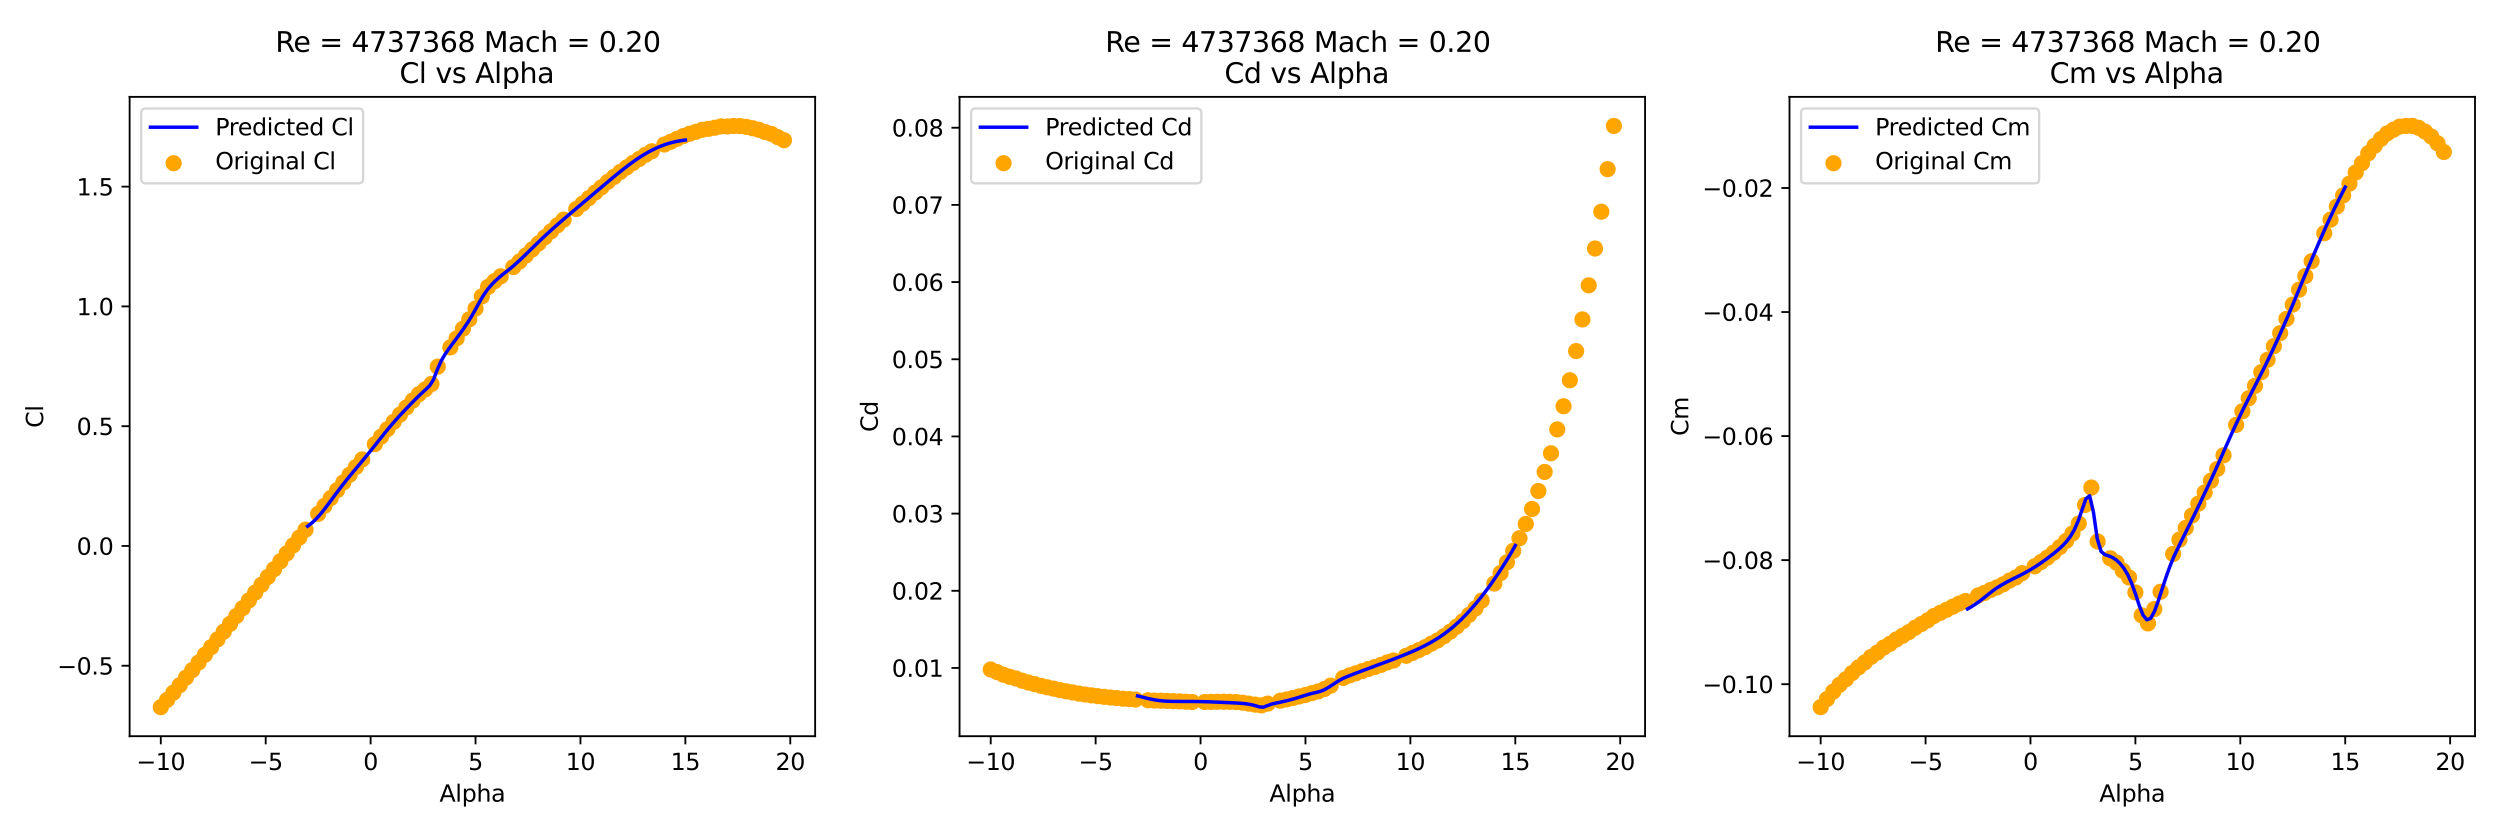 <?xml version="1.0" encoding="utf-8" standalone="no"?>
<!DOCTYPE svg PUBLIC "-//W3C//DTD SVG 1.1//EN"
  "http://www.w3.org/Graphics/SVG/1.1/DTD/svg11.dtd">
<svg xmlns:xlink="http://www.w3.org/1999/xlink" width="1080pt" height="360pt" viewBox="0 0 1080 360" xmlns="http://www.w3.org/2000/svg" version="1.1">
 <defs>
  <style type="text/css">*{stroke-linejoin: round; stroke-linecap: butt}</style>
 </defs>
 <g id="figure_1">
  <g id="patch_1">
   <path d="M 0 360 
L 1080 360 
L 1080 0 
L 0 0 
z
" style="fill: #ffffff"/>
  </g>
  <g id="axes_1">
   <g id="patch_2">
    <path d="M 56 318.04 
L 352.14 318.04 
L 352.14 41.856 
L 56 41.856 
z
" style="fill: #ffffff"/>
   </g>
   <g id="PathCollection_1">
    <defs>
     <path id="mbd2f0b9170" d="M 0 3 
C 0.796 3 1.559 2.684 2.121 2.121 
C 2.684 1.559 3 0.796 3 0 
C 3 -0.796 2.684 -1.559 2.121 -2.121 
C 1.559 -2.684 0.796 -3 0 -3 
C -0.796 -3 -1.559 -2.684 -2.121 -2.121 
C -2.684 -1.559 -3 -0.796 -3 0 
C -3 0.796 -2.684 1.559 -2.121 2.121 
C -1.559 2.684 -0.796 3 0 3 
z
" style="stroke: #ffa500"/>
    </defs>
    <g clip-path="url(#pf104b4b11e)">
     <use xlink:href="#mbd2f0b9170" x="69.461" y="305.486" style="fill: #ffa500; stroke: #ffa500"/>
     <use xlink:href="#mbd2f0b9170" x="72.18" y="302.361" style="fill: #ffa500; stroke: #ffa500"/>
     <use xlink:href="#mbd2f0b9170" x="74.9" y="299.235" style="fill: #ffa500; stroke: #ffa500"/>
     <use xlink:href="#mbd2f0b9170" x="77.619" y="296.017" style="fill: #ffa500; stroke: #ffa500"/>
     <use xlink:href="#mbd2f0b9170" x="80.338" y="292.736" style="fill: #ffa500; stroke: #ffa500"/>
     <use xlink:href="#mbd2f0b9170" x="83.058" y="289.497" style="fill: #ffa500; stroke: #ffa500"/>
     <use xlink:href="#mbd2f0b9170" x="85.777" y="286.206" style="fill: #ffa500; stroke: #ffa500"/>
     <use xlink:href="#mbd2f0b9170" x="88.497" y="282.874" style="fill: #ffa500; stroke: #ffa500"/>
     <use xlink:href="#mbd2f0b9170" x="91.216" y="279.572" style="fill: #ffa500; stroke: #ffa500"/>
     <use xlink:href="#mbd2f0b9170" x="93.935" y="276.23" style="fill: #ffa500; stroke: #ffa500"/>
     <use xlink:href="#mbd2f0b9170" x="96.655" y="272.877" style="fill: #ffa500; stroke: #ffa500"/>
     <use xlink:href="#mbd2f0b9170" x="99.374" y="269.503" style="fill: #ffa500; stroke: #ffa500"/>
     <use xlink:href="#mbd2f0b9170" x="102.093" y="266.119" style="fill: #ffa500; stroke: #ffa500"/>
     <use xlink:href="#mbd2f0b9170" x="104.813" y="262.724" style="fill: #ffa500; stroke: #ffa500"/>
     <use xlink:href="#mbd2f0b9170" x="107.532" y="259.35" style="fill: #ffa500; stroke: #ffa500"/>
     <use xlink:href="#mbd2f0b9170" x="110.252" y="255.977" style="fill: #ffa500; stroke: #ffa500"/>
     <use xlink:href="#mbd2f0b9170" x="112.971" y="252.603" style="fill: #ffa500; stroke: #ffa500"/>
     <use xlink:href="#mbd2f0b9170" x="115.69" y="249.24" style="fill: #ffa500; stroke: #ffa500"/>
     <use xlink:href="#mbd2f0b9170" x="118.41" y="245.876" style="fill: #ffa500; stroke: #ffa500"/>
     <use xlink:href="#mbd2f0b9170" x="121.129" y="242.482" style="fill: #ffa500; stroke: #ffa500"/>
     <use xlink:href="#mbd2f0b9170" x="123.848" y="239.077" style="fill: #ffa500; stroke: #ffa500"/>
     <use xlink:href="#mbd2f0b9170" x="126.568" y="235.651" style="fill: #ffa500; stroke: #ffa500"/>
     <use xlink:href="#mbd2f0b9170" x="129.287" y="232.247" style="fill: #ffa500; stroke: #ffa500"/>
     <use xlink:href="#mbd2f0b9170" x="132.007" y="228.811" style="fill: #ffa500; stroke: #ffa500"/>
     <use xlink:href="#mbd2f0b9170" x="137.445" y="221.98" style="fill: #ffa500; stroke: #ffa500"/>
     <use xlink:href="#mbd2f0b9170" x="140.165" y="218.555" style="fill: #ffa500; stroke: #ffa500"/>
     <use xlink:href="#mbd2f0b9170" x="142.884" y="215.16" style="fill: #ffa500; stroke: #ffa500"/>
     <use xlink:href="#mbd2f0b9170" x="145.603" y="211.766" style="fill: #ffa500; stroke: #ffa500"/>
     <use xlink:href="#mbd2f0b9170" x="148.323" y="208.402" style="fill: #ffa500; stroke: #ffa500"/>
     <use xlink:href="#mbd2f0b9170" x="151.042" y="205.06" style="fill: #ffa500; stroke: #ffa500"/>
     <use xlink:href="#mbd2f0b9170" x="153.762" y="201.738" style="fill: #ffa500; stroke: #ffa500"/>
     <use xlink:href="#mbd2f0b9170" x="156.481" y="198.478" style="fill: #ffa500; stroke: #ffa500"/>
     <use xlink:href="#mbd2f0b9170" x="161.92" y="191.875" style="fill: #ffa500; stroke: #ffa500"/>
     <use xlink:href="#mbd2f0b9170" x="164.639" y="188.636" style="fill: #ffa500; stroke: #ffa500"/>
     <use xlink:href="#mbd2f0b9170" x="167.358" y="185.407" style="fill: #ffa500; stroke: #ffa500"/>
     <use xlink:href="#mbd2f0b9170" x="170.078" y="182.23" style="fill: #ffa500; stroke: #ffa500"/>
     <use xlink:href="#mbd2f0b9170" x="172.797" y="179.136" style="fill: #ffa500; stroke: #ffa500"/>
     <use xlink:href="#mbd2f0b9170" x="175.517" y="176.052" style="fill: #ffa500; stroke: #ffa500"/>
     <use xlink:href="#mbd2f0b9170" x="178.236" y="173.092" style="fill: #ffa500; stroke: #ffa500"/>
     <use xlink:href="#mbd2f0b9170" x="180.955" y="170.298" style="fill: #ffa500; stroke: #ffa500"/>
     <use xlink:href="#mbd2f0b9170" x="183.675" y="168.217" style="fill: #ffa500; stroke: #ffa500"/>
     <use xlink:href="#mbd2f0b9170" x="186.394" y="165.868" style="fill: #ffa500; stroke: #ffa500"/>
     <use xlink:href="#mbd2f0b9170" x="189.113" y="158.396" style="fill: #ffa500; stroke: #ffa500"/>
     <use xlink:href="#mbd2f0b9170" x="194.552" y="150.065" style="fill: #ffa500; stroke: #ffa500"/>
     <use xlink:href="#mbd2f0b9170" x="197.272" y="146.164" style="fill: #ffa500; stroke: #ffa500"/>
     <use xlink:href="#mbd2f0b9170" x="199.991" y="141.993" style="fill: #ffa500; stroke: #ffa500"/>
     <use xlink:href="#mbd2f0b9170" x="202.71" y="137.957" style="fill: #ffa500; stroke: #ffa500"/>
     <use xlink:href="#mbd2f0b9170" x="205.43" y="133.3" style="fill: #ffa500; stroke: #ffa500"/>
     <use xlink:href="#mbd2f0b9170" x="208.149" y="128.043" style="fill: #ffa500; stroke: #ffa500"/>
     <use xlink:href="#mbd2f0b9170" x="210.868" y="123.934" style="fill: #ffa500; stroke: #ffa500"/>
     <use xlink:href="#mbd2f0b9170" x="213.588" y="121.492" style="fill: #ffa500; stroke: #ffa500"/>
     <use xlink:href="#mbd2f0b9170" x="216.307" y="119.37" style="fill: #ffa500; stroke: #ffa500"/>
     <use xlink:href="#mbd2f0b9170" x="221.746" y="115.355" style="fill: #ffa500; stroke: #ffa500"/>
     <use xlink:href="#mbd2f0b9170" x="224.465" y="112.923" style="fill: #ffa500; stroke: #ffa500"/>
     <use xlink:href="#mbd2f0b9170" x="227.185" y="110.336" style="fill: #ffa500; stroke: #ffa500"/>
     <use xlink:href="#mbd2f0b9170" x="229.904" y="107.759" style="fill: #ffa500; stroke: #ffa500"/>
     <use xlink:href="#mbd2f0b9170" x="232.623" y="105.172" style="fill: #ffa500; stroke: #ffa500"/>
     <use xlink:href="#mbd2f0b9170" x="235.343" y="102.522" style="fill: #ffa500; stroke: #ffa500"/>
     <use xlink:href="#mbd2f0b9170" x="238.062" y="99.914" style="fill: #ffa500; stroke: #ffa500"/>
     <use xlink:href="#mbd2f0b9170" x="240.782" y="97.337" style="fill: #ffa500; stroke: #ffa500"/>
     <use xlink:href="#mbd2f0b9170" x="243.501" y="94.874" style="fill: #ffa500; stroke: #ffa500"/>
     <use xlink:href="#mbd2f0b9170" x="248.94" y="90.3" style="fill: #ffa500; stroke: #ffa500"/>
     <use xlink:href="#mbd2f0b9170" x="251.659" y="87.992" style="fill: #ffa500; stroke: #ffa500"/>
     <use xlink:href="#mbd2f0b9170" x="254.378" y="85.591" style="fill: #ffa500; stroke: #ffa500"/>
     <use xlink:href="#mbd2f0b9170" x="257.098" y="83.19" style="fill: #ffa500; stroke: #ffa500"/>
     <use xlink:href="#mbd2f0b9170" x="259.817" y="80.934" style="fill: #ffa500; stroke: #ffa500"/>
     <use xlink:href="#mbd2f0b9170" x="262.537" y="78.564" style="fill: #ffa500; stroke: #ffa500"/>
     <use xlink:href="#mbd2f0b9170" x="265.256" y="76.422" style="fill: #ffa500; stroke: #ffa500"/>
     <use xlink:href="#mbd2f0b9170" x="267.975" y="74.29" style="fill: #ffa500; stroke: #ffa500"/>
     <use xlink:href="#mbd2f0b9170" x="270.695" y="72.324" style="fill: #ffa500; stroke: #ffa500"/>
     <use xlink:href="#mbd2f0b9170" x="273.414" y="70.409" style="fill: #ffa500; stroke: #ffa500"/>
     <use xlink:href="#mbd2f0b9170" x="276.133" y="68.681" style="fill: #ffa500; stroke: #ffa500"/>
     <use xlink:href="#mbd2f0b9170" x="278.853" y="66.87" style="fill: #ffa500; stroke: #ffa500"/>
     <use xlink:href="#mbd2f0b9170" x="281.572" y="65.359" style="fill: #ffa500; stroke: #ffa500"/>
     <use xlink:href="#mbd2f0b9170" x="287.011" y="62.43" style="fill: #ffa500; stroke: #ffa500"/>
     <use xlink:href="#mbd2f0b9170" x="289.73" y="61.23" style="fill: #ffa500; stroke: #ffa500"/>
     <use xlink:href="#mbd2f0b9170" x="292.45" y="59.988" style="fill: #ffa500; stroke: #ffa500"/>
     <use xlink:href="#mbd2f0b9170" x="295.169" y="58.798" style="fill: #ffa500; stroke: #ffa500"/>
     <use xlink:href="#mbd2f0b9170" x="297.888" y="57.784" style="fill: #ffa500; stroke: #ffa500"/>
     <use xlink:href="#mbd2f0b9170" x="300.608" y="56.956" style="fill: #ffa500; stroke: #ffa500"/>
     <use xlink:href="#mbd2f0b9170" x="303.327" y="56.086" style="fill: #ffa500; stroke: #ffa500"/>
     <use xlink:href="#mbd2f0b9170" x="306.047" y="55.662" style="fill: #ffa500; stroke: #ffa500"/>
     <use xlink:href="#mbd2f0b9170" x="308.766" y="55.186" style="fill: #ffa500; stroke: #ffa500"/>
     <use xlink:href="#mbd2f0b9170" x="311.485" y="54.596" style="fill: #ffa500; stroke: #ffa500"/>
     <use xlink:href="#mbd2f0b9170" x="314.205" y="54.637" style="fill: #ffa500; stroke: #ffa500"/>
     <use xlink:href="#mbd2f0b9170" x="316.924" y="54.41" style="fill: #ffa500; stroke: #ffa500"/>
     <use xlink:href="#mbd2f0b9170" x="319.643" y="54.463" style="fill: #ffa500; stroke: #ffa500"/>
     <use xlink:href="#mbd2f0b9170" x="322.363" y="54.803" style="fill: #ffa500; stroke: #ffa500"/>
     <use xlink:href="#mbd2f0b9170" x="325.082" y="55.383" style="fill: #ffa500; stroke: #ffa500"/>
     <use xlink:href="#mbd2f0b9170" x="327.802" y="56.066" style="fill: #ffa500; stroke: #ffa500"/>
     <use xlink:href="#mbd2f0b9170" x="330.521" y="57.04" style="fill: #ffa500; stroke: #ffa500"/>
     <use xlink:href="#mbd2f0b9170" x="333.24" y="57.828" style="fill: #ffa500; stroke: #ffa500"/>
     <use xlink:href="#mbd2f0b9170" x="335.96" y="59.243" style="fill: #ffa500; stroke: #ffa500"/>
     <use xlink:href="#mbd2f0b9170" x="338.679" y="60.567" style="fill: #ffa500; stroke: #ffa500"/>
    </g>
   </g>
   <g id="matplotlib.axis_1">
    <g id="xtick_1">
     <g id="line2d_1">
      <defs>
       <path id="m6b741127ea" d="M 0 0 
L 0 3.5 
" style="stroke: #000000; stroke-width: 0.8"/>
      </defs>
      <g>
       <use xlink:href="#m6b741127ea" x="69.461" y="318.04" style="stroke: #000000; stroke-width: 0.8"/>
      </g>
     </g>
     <g id="text_1">
      <!-- −10 -->
      <g transform="translate(58.909 332.638) scale(0.1 -0.1)">
       <defs>
        <path id="DejaVuSans-2212" d="M 678 2272 
L 4684 2272 
L 4684 1741 
L 678 1741 
L 678 2272 
z
" transform="scale(0.016)"/>
        <path id="DejaVuSans-31" d="M 794 531 
L 1825 531 
L 1825 4091 
L 703 3866 
L 703 4441 
L 1819 4666 
L 2450 4666 
L 2450 531 
L 3481 531 
L 3481 0 
L 794 0 
L 794 531 
z
" transform="scale(0.016)"/>
        <path id="DejaVuSans-30" d="M 2034 4250 
Q 1547 4250 1301 3770 
Q 1056 3291 1056 2328 
Q 1056 1369 1301 889 
Q 1547 409 2034 409 
Q 2525 409 2770 889 
Q 3016 1369 3016 2328 
Q 3016 3291 2770 3770 
Q 2525 4250 2034 4250 
z
M 2034 4750 
Q 2819 4750 3233 4129 
Q 3647 3509 3647 2328 
Q 3647 1150 3233 529 
Q 2819 -91 2034 -91 
Q 1250 -91 836 529 
Q 422 1150 422 2328 
Q 422 3509 836 4129 
Q 1250 4750 2034 4750 
z
" transform="scale(0.016)"/>
       </defs>
       <use xlink:href="#DejaVuSans-2212"/>
       <use xlink:href="#DejaVuSans-31" x="83.789"/>
       <use xlink:href="#DejaVuSans-30" x="147.412"/>
      </g>
     </g>
    </g>
    <g id="xtick_2">
     <g id="line2d_2">
      <g>
       <use xlink:href="#m6b741127ea" x="114.784" y="318.04" style="stroke: #000000; stroke-width: 0.8"/>
      </g>
     </g>
     <g id="text_2">
      <!-- −5 -->
      <g transform="translate(107.413 332.638) scale(0.1 -0.1)">
       <defs>
        <path id="DejaVuSans-35" d="M 691 4666 
L 3169 4666 
L 3169 4134 
L 1269 4134 
L 1269 2991 
Q 1406 3038 1543 3061 
Q 1681 3084 1819 3084 
Q 2600 3084 3056 2656 
Q 3513 2228 3513 1497 
Q 3513 744 3044 326 
Q 2575 -91 1722 -91 
Q 1428 -91 1123 -41 
Q 819 9 494 109 
L 494 744 
Q 775 591 1075 516 
Q 1375 441 1709 441 
Q 2250 441 2565 725 
Q 2881 1009 2881 1497 
Q 2881 1984 2565 2268 
Q 2250 2553 1709 2553 
Q 1456 2553 1204 2497 
Q 953 2441 691 2322 
L 691 4666 
z
" transform="scale(0.016)"/>
       </defs>
       <use xlink:href="#DejaVuSans-2212"/>
       <use xlink:href="#DejaVuSans-35" x="83.789"/>
      </g>
     </g>
    </g>
    <g id="xtick_3">
     <g id="line2d_3">
      <g>
       <use xlink:href="#m6b741127ea" x="160.107" y="318.04" style="stroke: #000000; stroke-width: 0.8"/>
      </g>
     </g>
     <g id="text_3">
      <!-- 0 -->
      <g transform="translate(156.926 332.638) scale(0.1 -0.1)">
       <use xlink:href="#DejaVuSans-30"/>
      </g>
     </g>
    </g>
    <g id="xtick_4">
     <g id="line2d_4">
      <g>
       <use xlink:href="#m6b741127ea" x="205.43" y="318.04" style="stroke: #000000; stroke-width: 0.8"/>
      </g>
     </g>
     <g id="text_4">
      <!-- 5 -->
      <g transform="translate(202.248 332.638) scale(0.1 -0.1)">
       <use xlink:href="#DejaVuSans-35"/>
      </g>
     </g>
    </g>
    <g id="xtick_5">
     <g id="line2d_5">
      <g>
       <use xlink:href="#m6b741127ea" x="250.753" y="318.04" style="stroke: #000000; stroke-width: 0.8"/>
      </g>
     </g>
     <g id="text_5">
      <!-- 10 -->
      <g transform="translate(244.39 332.638) scale(0.1 -0.1)">
       <use xlink:href="#DejaVuSans-31"/>
       <use xlink:href="#DejaVuSans-30" x="63.623"/>
      </g>
     </g>
    </g>
    <g id="xtick_6">
     <g id="line2d_6">
      <g>
       <use xlink:href="#m6b741127ea" x="296.076" y="318.04" style="stroke: #000000; stroke-width: 0.8"/>
      </g>
     </g>
     <g id="text_6">
      <!-- 15 -->
      <g transform="translate(289.713 332.638) scale(0.1 -0.1)">
       <use xlink:href="#DejaVuSans-31"/>
       <use xlink:href="#DejaVuSans-35" x="63.623"/>
      </g>
     </g>
    </g>
    <g id="xtick_7">
     <g id="line2d_7">
      <g>
       <use xlink:href="#m6b741127ea" x="341.398" y="318.04" style="stroke: #000000; stroke-width: 0.8"/>
      </g>
     </g>
     <g id="text_7">
      <!-- 20 -->
      <g transform="translate(335.036 332.638) scale(0.1 -0.1)">
       <defs>
        <path id="DejaVuSans-32" d="M 1228 531 
L 3431 531 
L 3431 0 
L 469 0 
L 469 531 
Q 828 903 1448 1529 
Q 2069 2156 2228 2338 
Q 2531 2678 2651 2914 
Q 2772 3150 2772 3378 
Q 2772 3750 2511 3984 
Q 2250 4219 1831 4219 
Q 1534 4219 1204 4116 
Q 875 4013 500 3803 
L 500 4441 
Q 881 4594 1212 4672 
Q 1544 4750 1819 4750 
Q 2544 4750 2975 4387 
Q 3406 4025 3406 3419 
Q 3406 3131 3298 2873 
Q 3191 2616 2906 2266 
Q 2828 2175 2409 1742 
Q 1991 1309 1228 531 
z
" transform="scale(0.016)"/>
       </defs>
       <use xlink:href="#DejaVuSans-32"/>
       <use xlink:href="#DejaVuSans-30" x="63.623"/>
      </g>
     </g>
    </g>
    <g id="text_8">
     <!-- Alpha -->
     <g transform="translate(189.854 346.317) scale(0.1 -0.1)">
      <defs>
       <path id="DejaVuSans-41" d="M 2188 4044 
L 1331 1722 
L 3047 1722 
L 2188 4044 
z
M 1831 4666 
L 2547 4666 
L 4325 0 
L 3669 0 
L 3244 1197 
L 1141 1197 
L 716 0 
L 50 0 
L 1831 4666 
z
" transform="scale(0.016)"/>
       <path id="DejaVuSans-6c" d="M 603 4863 
L 1178 4863 
L 1178 0 
L 603 0 
L 603 4863 
z
" transform="scale(0.016)"/>
       <path id="DejaVuSans-70" d="M 1159 525 
L 1159 -1331 
L 581 -1331 
L 581 3500 
L 1159 3500 
L 1159 2969 
Q 1341 3281 1617 3432 
Q 1894 3584 2278 3584 
Q 2916 3584 3314 3078 
Q 3713 2572 3713 1747 
Q 3713 922 3314 415 
Q 2916 -91 2278 -91 
Q 1894 -91 1617 61 
Q 1341 213 1159 525 
z
M 3116 1747 
Q 3116 2381 2855 2742 
Q 2594 3103 2138 3103 
Q 1681 3103 1420 2742 
Q 1159 2381 1159 1747 
Q 1159 1113 1420 752 
Q 1681 391 2138 391 
Q 2594 391 2855 752 
Q 3116 1113 3116 1747 
z
" transform="scale(0.016)"/>
       <path id="DejaVuSans-68" d="M 3513 2113 
L 3513 0 
L 2938 0 
L 2938 2094 
Q 2938 2591 2744 2837 
Q 2550 3084 2163 3084 
Q 1697 3084 1428 2787 
Q 1159 2491 1159 1978 
L 1159 0 
L 581 0 
L 581 4863 
L 1159 4863 
L 1159 2956 
Q 1366 3272 1645 3428 
Q 1925 3584 2291 3584 
Q 2894 3584 3203 3211 
Q 3513 2838 3513 2113 
z
" transform="scale(0.016)"/>
       <path id="DejaVuSans-61" d="M 2194 1759 
Q 1497 1759 1228 1600 
Q 959 1441 959 1056 
Q 959 750 1161 570 
Q 1363 391 1709 391 
Q 2188 391 2477 730 
Q 2766 1069 2766 1631 
L 2766 1759 
L 2194 1759 
z
M 3341 1997 
L 3341 0 
L 2766 0 
L 2766 531 
Q 2569 213 2275 61 
Q 1981 -91 1556 -91 
Q 1019 -91 701 211 
Q 384 513 384 1019 
Q 384 1609 779 1909 
Q 1175 2209 1959 2209 
L 2766 2209 
L 2766 2266 
Q 2766 2663 2505 2880 
Q 2244 3097 1772 3097 
Q 1472 3097 1187 3025 
Q 903 2953 641 2809 
L 641 3341 
Q 956 3463 1253 3523 
Q 1550 3584 1831 3584 
Q 2591 3584 2966 3190 
Q 3341 2797 3341 1997 
z
" transform="scale(0.016)"/>
      </defs>
      <use xlink:href="#DejaVuSans-41"/>
      <use xlink:href="#DejaVuSans-6c" x="68.408"/>
      <use xlink:href="#DejaVuSans-70" x="96.191"/>
      <use xlink:href="#DejaVuSans-68" x="159.668"/>
      <use xlink:href="#DejaVuSans-61" x="223.047"/>
     </g>
    </g>
   </g>
   <g id="matplotlib.axis_2">
    <g id="ytick_1">
     <g id="line2d_8">
      <defs>
       <path id="maab455c485" d="M 0 0 
L -3.5 0 
" style="stroke: #000000; stroke-width: 0.8"/>
      </defs>
      <g>
       <use xlink:href="#maab455c485" x="56" y="287.603" style="stroke: #000000; stroke-width: 0.8"/>
      </g>
     </g>
     <g id="text_9">
      <!-- −0.5 -->
      <g transform="translate(24.717 291.402) scale(0.1 -0.1)">
       <defs>
        <path id="DejaVuSans-2e" d="M 684 794 
L 1344 794 
L 1344 0 
L 684 0 
L 684 794 
z
" transform="scale(0.016)"/>
       </defs>
       <use xlink:href="#DejaVuSans-2212"/>
       <use xlink:href="#DejaVuSans-30" x="83.789"/>
       <use xlink:href="#DejaVuSans-2e" x="147.412"/>
       <use xlink:href="#DejaVuSans-35" x="179.199"/>
      </g>
     </g>
    </g>
    <g id="ytick_2">
     <g id="line2d_9">
      <g>
       <use xlink:href="#maab455c485" x="56" y="235.858" style="stroke: #000000; stroke-width: 0.8"/>
      </g>
     </g>
     <g id="text_10">
      <!-- 0.0 -->
      <g transform="translate(33.097 239.658) scale(0.1 -0.1)">
       <use xlink:href="#DejaVuSans-30"/>
       <use xlink:href="#DejaVuSans-2e" x="63.623"/>
       <use xlink:href="#DejaVuSans-30" x="95.41"/>
      </g>
     </g>
    </g>
    <g id="ytick_3">
     <g id="line2d_10">
      <g>
       <use xlink:href="#maab455c485" x="56" y="184.113" style="stroke: #000000; stroke-width: 0.8"/>
      </g>
     </g>
     <g id="text_11">
      <!-- 0.5 -->
      <g transform="translate(33.097 187.913) scale(0.1 -0.1)">
       <use xlink:href="#DejaVuSans-30"/>
       <use xlink:href="#DejaVuSans-2e" x="63.623"/>
       <use xlink:href="#DejaVuSans-35" x="95.41"/>
      </g>
     </g>
    </g>
    <g id="ytick_4">
     <g id="line2d_11">
      <g>
       <use xlink:href="#maab455c485" x="56" y="132.369" style="stroke: #000000; stroke-width: 0.8"/>
      </g>
     </g>
     <g id="text_12">
      <!-- 1.0 -->
      <g transform="translate(33.097 136.168) scale(0.1 -0.1)">
       <use xlink:href="#DejaVuSans-31"/>
       <use xlink:href="#DejaVuSans-2e" x="63.623"/>
       <use xlink:href="#DejaVuSans-30" x="95.41"/>
      </g>
     </g>
    </g>
    <g id="ytick_5">
     <g id="line2d_12">
      <g>
       <use xlink:href="#maab455c485" x="56" y="80.624" style="stroke: #000000; stroke-width: 0.8"/>
      </g>
     </g>
     <g id="text_13">
      <!-- 1.5 -->
      <g transform="translate(33.097 84.423) scale(0.1 -0.1)">
       <use xlink:href="#DejaVuSans-31"/>
       <use xlink:href="#DejaVuSans-2e" x="63.623"/>
       <use xlink:href="#DejaVuSans-35" x="95.41"/>
      </g>
     </g>
    </g>
    <g id="text_14">
     <!-- Cl -->
     <g transform="translate(18.637 184.828) rotate(-90) scale(0.1 -0.1)">
      <defs>
       <path id="DejaVuSans-43" d="M 4122 4306 
L 4122 3641 
Q 3803 3938 3442 4084 
Q 3081 4231 2675 4231 
Q 1875 4231 1450 3742 
Q 1025 3253 1025 2328 
Q 1025 1406 1450 917 
Q 1875 428 2675 428 
Q 3081 428 3442 575 
Q 3803 722 4122 1019 
L 4122 359 
Q 3791 134 3420 21 
Q 3050 -91 2638 -91 
Q 1578 -91 968 557 
Q 359 1206 359 2328 
Q 359 3453 968 4101 
Q 1578 4750 2638 4750 
Q 3056 4750 3426 4639 
Q 3797 4528 4122 4306 
z
" transform="scale(0.016)"/>
      </defs>
      <use xlink:href="#DejaVuSans-43"/>
      <use xlink:href="#DejaVuSans-6c" x="69.824"/>
     </g>
    </g>
   </g>
   <g id="line2d_13">
    <path d="M 132.913 227.316 
L 134.561 226.039 
L 136.209 224.53 
L 137.857 222.781 
L 139.505 220.796 
L 141.154 218.657 
L 142.802 216.436 
L 144.45 214.2 
L 146.098 212 
L 147.746 209.84 
L 149.394 207.745 
L 151.042 205.712 
L 152.69 203.719 
L 154.338 201.746 
L 155.986 199.772 
L 157.635 197.778 
L 159.283 195.757 
L 160.931 193.71 
L 162.579 191.639 
L 164.227 189.559 
L 165.875 187.491 
L 167.523 185.477 
L 169.171 183.514 
L 170.819 181.614 
L 172.468 179.779 
L 174.116 178.006 
L 175.764 176.272 
L 177.412 174.566 
L 179.06 172.887 
L 180.708 171.251 
L 182.356 169.685 
L 184.004 168.187 
L 185.652 166.57 
L 187.301 163.895 
L 188.949 159.61 
L 190.597 155.89 
L 192.245 153.072 
L 193.893 150.681 
L 195.541 148.444 
L 197.189 146.239 
L 198.837 143.997 
L 200.485 141.667 
L 202.133 139.195 
L 203.782 136.523 
L 205.43 133.629 
L 207.078 130.621 
L 208.726 127.786 
L 210.374 125.373 
L 212.022 123.373 
L 213.67 121.653 
L 215.318 120.118 
L 216.966 118.726 
L 218.615 117.439 
L 220.263 116.151 
L 221.911 114.781 
L 223.559 113.292 
L 225.207 111.748 
L 226.855 110.167 
L 228.503 108.561 
L 230.151 106.949 
L 231.799 105.354 
L 233.447 103.756 
L 235.096 102.187 
L 236.744 100.661 
L 238.392 99.173 
L 240.04 97.714 
L 241.688 96.275 
L 243.336 94.85 
L 244.984 93.435 
L 246.632 92.027 
L 248.28 90.627 
L 249.929 89.233 
L 251.577 87.841 
L 253.225 86.451 
L 254.873 85.061 
L 256.521 83.665 
L 258.169 82.267 
L 259.817 80.872 
L 261.465 79.485 
L 263.113 78.097 
L 264.762 76.72 
L 266.41 75.366 
L 268.058 74.038 
L 269.706 72.742 
L 271.354 71.482 
L 273.002 70.264 
L 274.65 69.092 
L 276.298 67.977 
L 277.946 66.938 
L 279.594 65.975 
L 281.243 65.081 
L 282.891 64.261 
L 284.539 63.519 
L 286.187 62.857 
L 287.835 62.275 
L 289.483 61.773 
L 291.131 61.348 
L 292.779 60.997 
L 294.427 60.716 
L 296.076 60.497 
" clip-path="url(#pf104b4b11e)" style="fill: none; stroke: #0000ff; stroke-width: 1.5; stroke-linecap: square"/>
   </g>
   <g id="patch_3">
    <path d="M 56 318.04 
L 56 41.856 
" style="fill: none; stroke: #000000; stroke-width: 0.8; stroke-linejoin: miter; stroke-linecap: square"/>
   </g>
   <g id="patch_4">
    <path d="M 352.14 318.04 
L 352.14 41.856 
" style="fill: none; stroke: #000000; stroke-width: 0.8; stroke-linejoin: miter; stroke-linecap: square"/>
   </g>
   <g id="patch_5">
    <path d="M 56 318.04 
L 352.14 318.04 
" style="fill: none; stroke: #000000; stroke-width: 0.8; stroke-linejoin: miter; stroke-linecap: square"/>
   </g>
   <g id="patch_6">
    <path d="M 56 41.856 
L 352.14 41.856 
" style="fill: none; stroke: #000000; stroke-width: 0.8; stroke-linejoin: miter; stroke-linecap: square"/>
   </g>
   <g id="text_15">
    <!-- Re = 4737368 Mach = 0.20  -->
    <g transform="translate(118.945 22.419) scale(0.12 -0.12)">
     <defs>
      <path id="DejaVuSans-52" d="M 2841 2188 
Q 3044 2119 3236 1894 
Q 3428 1669 3622 1275 
L 4263 0 
L 3584 0 
L 2988 1197 
Q 2756 1666 2539 1819 
Q 2322 1972 1947 1972 
L 1259 1972 
L 1259 0 
L 628 0 
L 628 4666 
L 2053 4666 
Q 2853 4666 3247 4331 
Q 3641 3997 3641 3322 
Q 3641 2881 3436 2590 
Q 3231 2300 2841 2188 
z
M 1259 4147 
L 1259 2491 
L 2053 2491 
Q 2509 2491 2742 2702 
Q 2975 2913 2975 3322 
Q 2975 3731 2742 3939 
Q 2509 4147 2053 4147 
L 1259 4147 
z
" transform="scale(0.016)"/>
      <path id="DejaVuSans-65" d="M 3597 1894 
L 3597 1613 
L 953 1613 
Q 991 1019 1311 708 
Q 1631 397 2203 397 
Q 2534 397 2845 478 
Q 3156 559 3463 722 
L 3463 178 
Q 3153 47 2828 -22 
Q 2503 -91 2169 -91 
Q 1331 -91 842 396 
Q 353 884 353 1716 
Q 353 2575 817 3079 
Q 1281 3584 2069 3584 
Q 2775 3584 3186 3129 
Q 3597 2675 3597 1894 
z
M 3022 2063 
Q 3016 2534 2758 2815 
Q 2500 3097 2075 3097 
Q 1594 3097 1305 2825 
Q 1016 2553 972 2059 
L 3022 2063 
z
" transform="scale(0.016)"/>
      <path id="DejaVuSans-20" transform="scale(0.016)"/>
      <path id="DejaVuSans-3d" d="M 678 2906 
L 4684 2906 
L 4684 2381 
L 678 2381 
L 678 2906 
z
M 678 1631 
L 4684 1631 
L 4684 1100 
L 678 1100 
L 678 1631 
z
" transform="scale(0.016)"/>
      <path id="DejaVuSans-34" d="M 2419 4116 
L 825 1625 
L 2419 1625 
L 2419 4116 
z
M 2253 4666 
L 3047 4666 
L 3047 1625 
L 3713 1625 
L 3713 1100 
L 3047 1100 
L 3047 0 
L 2419 0 
L 2419 1100 
L 313 1100 
L 313 1709 
L 2253 4666 
z
" transform="scale(0.016)"/>
      <path id="DejaVuSans-37" d="M 525 4666 
L 3525 4666 
L 3525 4397 
L 1831 0 
L 1172 0 
L 2766 4134 
L 525 4134 
L 525 4666 
z
" transform="scale(0.016)"/>
      <path id="DejaVuSans-33" d="M 2597 2516 
Q 3050 2419 3304 2112 
Q 3559 1806 3559 1356 
Q 3559 666 3084 287 
Q 2609 -91 1734 -91 
Q 1441 -91 1130 -33 
Q 819 25 488 141 
L 488 750 
Q 750 597 1062 519 
Q 1375 441 1716 441 
Q 2309 441 2620 675 
Q 2931 909 2931 1356 
Q 2931 1769 2642 2001 
Q 2353 2234 1838 2234 
L 1294 2234 
L 1294 2753 
L 1863 2753 
Q 2328 2753 2575 2939 
Q 2822 3125 2822 3475 
Q 2822 3834 2567 4026 
Q 2313 4219 1838 4219 
Q 1578 4219 1281 4162 
Q 984 4106 628 3988 
L 628 4550 
Q 988 4650 1302 4700 
Q 1616 4750 1894 4750 
Q 2613 4750 3031 4423 
Q 3450 4097 3450 3541 
Q 3450 3153 3228 2886 
Q 3006 2619 2597 2516 
z
" transform="scale(0.016)"/>
      <path id="DejaVuSans-36" d="M 2113 2584 
Q 1688 2584 1439 2293 
Q 1191 2003 1191 1497 
Q 1191 994 1439 701 
Q 1688 409 2113 409 
Q 2538 409 2786 701 
Q 3034 994 3034 1497 
Q 3034 2003 2786 2293 
Q 2538 2584 2113 2584 
z
M 3366 4563 
L 3366 3988 
Q 3128 4100 2886 4159 
Q 2644 4219 2406 4219 
Q 1781 4219 1451 3797 
Q 1122 3375 1075 2522 
Q 1259 2794 1537 2939 
Q 1816 3084 2150 3084 
Q 2853 3084 3261 2657 
Q 3669 2231 3669 1497 
Q 3669 778 3244 343 
Q 2819 -91 2113 -91 
Q 1303 -91 875 529 
Q 447 1150 447 2328 
Q 447 3434 972 4092 
Q 1497 4750 2381 4750 
Q 2619 4750 2861 4703 
Q 3103 4656 3366 4563 
z
" transform="scale(0.016)"/>
      <path id="DejaVuSans-38" d="M 2034 2216 
Q 1584 2216 1326 1975 
Q 1069 1734 1069 1313 
Q 1069 891 1326 650 
Q 1584 409 2034 409 
Q 2484 409 2743 651 
Q 3003 894 3003 1313 
Q 3003 1734 2745 1975 
Q 2488 2216 2034 2216 
z
M 1403 2484 
Q 997 2584 770 2862 
Q 544 3141 544 3541 
Q 544 4100 942 4425 
Q 1341 4750 2034 4750 
Q 2731 4750 3128 4425 
Q 3525 4100 3525 3541 
Q 3525 3141 3298 2862 
Q 3072 2584 2669 2484 
Q 3125 2378 3379 2068 
Q 3634 1759 3634 1313 
Q 3634 634 3220 271 
Q 2806 -91 2034 -91 
Q 1263 -91 848 271 
Q 434 634 434 1313 
Q 434 1759 690 2068 
Q 947 2378 1403 2484 
z
M 1172 3481 
Q 1172 3119 1398 2916 
Q 1625 2713 2034 2713 
Q 2441 2713 2670 2916 
Q 2900 3119 2900 3481 
Q 2900 3844 2670 4047 
Q 2441 4250 2034 4250 
Q 1625 4250 1398 4047 
Q 1172 3844 1172 3481 
z
" transform="scale(0.016)"/>
      <path id="DejaVuSans-4d" d="M 628 4666 
L 1569 4666 
L 2759 1491 
L 3956 4666 
L 4897 4666 
L 4897 0 
L 4281 0 
L 4281 4097 
L 3078 897 
L 2444 897 
L 1241 4097 
L 1241 0 
L 628 0 
L 628 4666 
z
" transform="scale(0.016)"/>
      <path id="DejaVuSans-63" d="M 3122 3366 
L 3122 2828 
Q 2878 2963 2633 3030 
Q 2388 3097 2138 3097 
Q 1578 3097 1268 2742 
Q 959 2388 959 1747 
Q 959 1106 1268 751 
Q 1578 397 2138 397 
Q 2388 397 2633 464 
Q 2878 531 3122 666 
L 3122 134 
Q 2881 22 2623 -34 
Q 2366 -91 2075 -91 
Q 1284 -91 818 406 
Q 353 903 353 1747 
Q 353 2603 823 3093 
Q 1294 3584 2113 3584 
Q 2378 3584 2631 3529 
Q 2884 3475 3122 3366 
z
" transform="scale(0.016)"/>
     </defs>
     <use xlink:href="#DejaVuSans-52"/>
     <use xlink:href="#DejaVuSans-65" x="64.982"/>
     <use xlink:href="#DejaVuSans-20" x="126.506"/>
     <use xlink:href="#DejaVuSans-3d" x="158.293"/>
     <use xlink:href="#DejaVuSans-20" x="242.082"/>
     <use xlink:href="#DejaVuSans-34" x="273.869"/>
     <use xlink:href="#DejaVuSans-37" x="337.492"/>
     <use xlink:href="#DejaVuSans-33" x="401.115"/>
     <use xlink:href="#DejaVuSans-37" x="464.738"/>
     <use xlink:href="#DejaVuSans-33" x="528.361"/>
     <use xlink:href="#DejaVuSans-36" x="591.984"/>
     <use xlink:href="#DejaVuSans-38" x="655.607"/>
     <use xlink:href="#DejaVuSans-20" x="719.23"/>
     <use xlink:href="#DejaVuSans-4d" x="751.018"/>
     <use xlink:href="#DejaVuSans-61" x="837.297"/>
     <use xlink:href="#DejaVuSans-63" x="898.576"/>
     <use xlink:href="#DejaVuSans-68" x="953.557"/>
     <use xlink:href="#DejaVuSans-20" x="1016.936"/>
     <use xlink:href="#DejaVuSans-3d" x="1048.723"/>
     <use xlink:href="#DejaVuSans-20" x="1132.512"/>
     <use xlink:href="#DejaVuSans-30" x="1164.299"/>
     <use xlink:href="#DejaVuSans-2e" x="1227.922"/>
     <use xlink:href="#DejaVuSans-32" x="1259.709"/>
     <use xlink:href="#DejaVuSans-30" x="1323.332"/>
     <use xlink:href="#DejaVuSans-20" x="1386.955"/>
    </g>
    <!--  Cl vs Alpha -->
    <g transform="translate(168.756 35.856) scale(0.12 -0.12)">
     <defs>
      <path id="DejaVuSans-76" d="M 191 3500 
L 800 3500 
L 1894 563 
L 2988 3500 
L 3597 3500 
L 2284 0 
L 1503 0 
L 191 3500 
z
" transform="scale(0.016)"/>
      <path id="DejaVuSans-73" d="M 2834 3397 
L 2834 2853 
Q 2591 2978 2328 3040 
Q 2066 3103 1784 3103 
Q 1356 3103 1142 2972 
Q 928 2841 928 2578 
Q 928 2378 1081 2264 
Q 1234 2150 1697 2047 
L 1894 2003 
Q 2506 1872 2764 1633 
Q 3022 1394 3022 966 
Q 3022 478 2636 193 
Q 2250 -91 1575 -91 
Q 1294 -91 989 -36 
Q 684 19 347 128 
L 347 722 
Q 666 556 975 473 
Q 1284 391 1588 391 
Q 1994 391 2212 530 
Q 2431 669 2431 922 
Q 2431 1156 2273 1281 
Q 2116 1406 1581 1522 
L 1381 1569 
Q 847 1681 609 1914 
Q 372 2147 372 2553 
Q 372 3047 722 3315 
Q 1072 3584 1716 3584 
Q 2034 3584 2315 3537 
Q 2597 3491 2834 3397 
z
" transform="scale(0.016)"/>
     </defs>
     <use xlink:href="#DejaVuSans-20"/>
     <use xlink:href="#DejaVuSans-43" x="31.787"/>
     <use xlink:href="#DejaVuSans-6c" x="101.611"/>
     <use xlink:href="#DejaVuSans-20" x="129.395"/>
     <use xlink:href="#DejaVuSans-76" x="161.182"/>
     <use xlink:href="#DejaVuSans-73" x="220.361"/>
     <use xlink:href="#DejaVuSans-20" x="272.461"/>
     <use xlink:href="#DejaVuSans-41" x="304.248"/>
     <use xlink:href="#DejaVuSans-6c" x="372.656"/>
     <use xlink:href="#DejaVuSans-70" x="400.439"/>
     <use xlink:href="#DejaVuSans-68" x="463.916"/>
     <use xlink:href="#DejaVuSans-61" x="527.295"/>
    </g>
   </g>
   <g id="legend_1">
    <g id="patch_7">
     <path d="M 63 79.212 
L 154.88 79.212 
Q 156.88 79.212 156.88 77.212 
L 156.88 48.856 
Q 156.88 46.856 154.88 46.856 
L 63 46.856 
Q 61 46.856 61 48.856 
L 61 77.212 
Q 61 79.212 63 79.212 
z
" style="fill: #ffffff; opacity: 0.8; stroke: #cccccc; stroke-linejoin: miter"/>
    </g>
    <g id="line2d_14">
     <path d="M 65 54.954 
L 75 54.954 
L 85 54.954 
" style="fill: none; stroke: #0000ff; stroke-width: 1.5; stroke-linecap: square"/>
    </g>
    <g id="text_16">
     <!-- Predicted Cl -->
     <g transform="translate(93 58.454) scale(0.1 -0.1)">
      <defs>
       <path id="DejaVuSans-50" d="M 1259 4147 
L 1259 2394 
L 2053 2394 
Q 2494 2394 2734 2622 
Q 2975 2850 2975 3272 
Q 2975 3691 2734 3919 
Q 2494 4147 2053 4147 
L 1259 4147 
z
M 628 4666 
L 2053 4666 
Q 2838 4666 3239 4311 
Q 3641 3956 3641 3272 
Q 3641 2581 3239 2228 
Q 2838 1875 2053 1875 
L 1259 1875 
L 1259 0 
L 628 0 
L 628 4666 
z
" transform="scale(0.016)"/>
       <path id="DejaVuSans-72" d="M 2631 2963 
Q 2534 3019 2420 3045 
Q 2306 3072 2169 3072 
Q 1681 3072 1420 2755 
Q 1159 2438 1159 1844 
L 1159 0 
L 581 0 
L 581 3500 
L 1159 3500 
L 1159 2956 
Q 1341 3275 1631 3429 
Q 1922 3584 2338 3584 
Q 2397 3584 2469 3576 
Q 2541 3569 2628 3553 
L 2631 2963 
z
" transform="scale(0.016)"/>
       <path id="DejaVuSans-64" d="M 2906 2969 
L 2906 4863 
L 3481 4863 
L 3481 0 
L 2906 0 
L 2906 525 
Q 2725 213 2448 61 
Q 2172 -91 1784 -91 
Q 1150 -91 751 415 
Q 353 922 353 1747 
Q 353 2572 751 3078 
Q 1150 3584 1784 3584 
Q 2172 3584 2448 3432 
Q 2725 3281 2906 2969 
z
M 947 1747 
Q 947 1113 1208 752 
Q 1469 391 1925 391 
Q 2381 391 2643 752 
Q 2906 1113 2906 1747 
Q 2906 2381 2643 2742 
Q 2381 3103 1925 3103 
Q 1469 3103 1208 2742 
Q 947 2381 947 1747 
z
" transform="scale(0.016)"/>
       <path id="DejaVuSans-69" d="M 603 3500 
L 1178 3500 
L 1178 0 
L 603 0 
L 603 3500 
z
M 603 4863 
L 1178 4863 
L 1178 4134 
L 603 4134 
L 603 4863 
z
" transform="scale(0.016)"/>
       <path id="DejaVuSans-74" d="M 1172 4494 
L 1172 3500 
L 2356 3500 
L 2356 3053 
L 1172 3053 
L 1172 1153 
Q 1172 725 1289 603 
Q 1406 481 1766 481 
L 2356 481 
L 2356 0 
L 1766 0 
Q 1100 0 847 248 
Q 594 497 594 1153 
L 594 3053 
L 172 3053 
L 172 3500 
L 594 3500 
L 594 4494 
L 1172 4494 
z
" transform="scale(0.016)"/>
      </defs>
      <use xlink:href="#DejaVuSans-50"/>
      <use xlink:href="#DejaVuSans-72" x="58.553"/>
      <use xlink:href="#DejaVuSans-65" x="97.416"/>
      <use xlink:href="#DejaVuSans-64" x="158.939"/>
      <use xlink:href="#DejaVuSans-69" x="222.416"/>
      <use xlink:href="#DejaVuSans-63" x="250.199"/>
      <use xlink:href="#DejaVuSans-74" x="305.18"/>
      <use xlink:href="#DejaVuSans-65" x="344.389"/>
      <use xlink:href="#DejaVuSans-64" x="405.912"/>
      <use xlink:href="#DejaVuSans-20" x="469.389"/>
      <use xlink:href="#DejaVuSans-43" x="501.176"/>
      <use xlink:href="#DejaVuSans-6c" x="571"/>
     </g>
    </g>
    <g id="PathCollection_2">
     <g>
      <use xlink:href="#mbd2f0b9170" x="75" y="70.508" style="fill: #ffa500; stroke: #ffa500"/>
     </g>
    </g>
    <g id="text_17">
     <!-- Original Cl -->
     <g transform="translate(93 73.133) scale(0.1 -0.1)">
      <defs>
       <path id="DejaVuSans-4f" d="M 2522 4238 
Q 1834 4238 1429 3725 
Q 1025 3213 1025 2328 
Q 1025 1447 1429 934 
Q 1834 422 2522 422 
Q 3209 422 3611 934 
Q 4013 1447 4013 2328 
Q 4013 3213 3611 3725 
Q 3209 4238 2522 4238 
z
M 2522 4750 
Q 3503 4750 4090 4092 
Q 4678 3434 4678 2328 
Q 4678 1225 4090 567 
Q 3503 -91 2522 -91 
Q 1538 -91 948 565 
Q 359 1222 359 2328 
Q 359 3434 948 4092 
Q 1538 4750 2522 4750 
z
" transform="scale(0.016)"/>
       <path id="DejaVuSans-67" d="M 2906 1791 
Q 2906 2416 2648 2759 
Q 2391 3103 1925 3103 
Q 1463 3103 1205 2759 
Q 947 2416 947 1791 
Q 947 1169 1205 825 
Q 1463 481 1925 481 
Q 2391 481 2648 825 
Q 2906 1169 2906 1791 
z
M 3481 434 
Q 3481 -459 3084 -895 
Q 2688 -1331 1869 -1331 
Q 1566 -1331 1297 -1286 
Q 1028 -1241 775 -1147 
L 775 -588 
Q 1028 -725 1275 -790 
Q 1522 -856 1778 -856 
Q 2344 -856 2625 -561 
Q 2906 -266 2906 331 
L 2906 616 
Q 2728 306 2450 153 
Q 2172 0 1784 0 
Q 1141 0 747 490 
Q 353 981 353 1791 
Q 353 2603 747 3093 
Q 1141 3584 1784 3584 
Q 2172 3584 2450 3431 
Q 2728 3278 2906 2969 
L 2906 3500 
L 3481 3500 
L 3481 434 
z
" transform="scale(0.016)"/>
       <path id="DejaVuSans-6e" d="M 3513 2113 
L 3513 0 
L 2938 0 
L 2938 2094 
Q 2938 2591 2744 2837 
Q 2550 3084 2163 3084 
Q 1697 3084 1428 2787 
Q 1159 2491 1159 1978 
L 1159 0 
L 581 0 
L 581 3500 
L 1159 3500 
L 1159 2956 
Q 1366 3272 1645 3428 
Q 1925 3584 2291 3584 
Q 2894 3584 3203 3211 
Q 3513 2838 3513 2113 
z
" transform="scale(0.016)"/>
      </defs>
      <use xlink:href="#DejaVuSans-4f"/>
      <use xlink:href="#DejaVuSans-72" x="78.711"/>
      <use xlink:href="#DejaVuSans-69" x="119.824"/>
      <use xlink:href="#DejaVuSans-67" x="147.607"/>
      <use xlink:href="#DejaVuSans-69" x="211.084"/>
      <use xlink:href="#DejaVuSans-6e" x="238.867"/>
      <use xlink:href="#DejaVuSans-61" x="302.246"/>
      <use xlink:href="#DejaVuSans-6c" x="363.525"/>
      <use xlink:href="#DejaVuSans-20" x="391.309"/>
      <use xlink:href="#DejaVuSans-43" x="423.096"/>
      <use xlink:href="#DejaVuSans-6c" x="492.92"/>
     </g>
    </g>
   </g>
  </g>
  <g id="axes_2">
   <g id="patch_8">
    <path d="M 414.53 318.04 
L 710.67 318.04 
L 710.67 41.856 
L 414.53 41.856 
z
" style="fill: #ffffff"/>
   </g>
   <g id="PathCollection_3">
    <g clip-path="url(#p6d16a60052)">
     <use xlink:href="#mbd2f0b9170" x="427.991" y="289.23" style="fill: #ffa500; stroke: #ffa500"/>
     <use xlink:href="#mbd2f0b9170" x="430.71" y="290.33" style="fill: #ffa500; stroke: #ffa500"/>
     <use xlink:href="#mbd2f0b9170" x="433.43" y="291.464" style="fill: #ffa500; stroke: #ffa500"/>
     <use xlink:href="#mbd2f0b9170" x="436.149" y="292.364" style="fill: #ffa500; stroke: #ffa500"/>
     <use xlink:href="#mbd2f0b9170" x="438.868" y="293.098" style="fill: #ffa500; stroke: #ffa500"/>
     <use xlink:href="#mbd2f0b9170" x="441.588" y="294.065" style="fill: #ffa500; stroke: #ffa500"/>
     <use xlink:href="#mbd2f0b9170" x="444.307" y="294.865" style="fill: #ffa500; stroke: #ffa500"/>
     <use xlink:href="#mbd2f0b9170" x="447.027" y="295.565" style="fill: #ffa500; stroke: #ffa500"/>
     <use xlink:href="#mbd2f0b9170" x="449.746" y="296.299" style="fill: #ffa500; stroke: #ffa500"/>
     <use xlink:href="#mbd2f0b9170" x="452.465" y="296.932" style="fill: #ffa500; stroke: #ffa500"/>
     <use xlink:href="#mbd2f0b9170" x="455.185" y="297.499" style="fill: #ffa500; stroke: #ffa500"/>
     <use xlink:href="#mbd2f0b9170" x="457.904" y="298.132" style="fill: #ffa500; stroke: #ffa500"/>
     <use xlink:href="#mbd2f0b9170" x="460.623" y="298.666" style="fill: #ffa500; stroke: #ffa500"/>
     <use xlink:href="#mbd2f0b9170" x="463.343" y="299.133" style="fill: #ffa500; stroke: #ffa500"/>
     <use xlink:href="#mbd2f0b9170" x="466.062" y="299.633" style="fill: #ffa500; stroke: #ffa500"/>
     <use xlink:href="#mbd2f0b9170" x="468.782" y="300.033" style="fill: #ffa500; stroke: #ffa500"/>
     <use xlink:href="#mbd2f0b9170" x="471.501" y="300.399" style="fill: #ffa500; stroke: #ffa500"/>
     <use xlink:href="#mbd2f0b9170" x="474.22" y="300.733" style="fill: #ffa500; stroke: #ffa500"/>
     <use xlink:href="#mbd2f0b9170" x="476.94" y="301.033" style="fill: #ffa500; stroke: #ffa500"/>
     <use xlink:href="#mbd2f0b9170" x="479.659" y="301.333" style="fill: #ffa500; stroke: #ffa500"/>
     <use xlink:href="#mbd2f0b9170" x="482.378" y="301.566" style="fill: #ffa500; stroke: #ffa500"/>
     <use xlink:href="#mbd2f0b9170" x="485.098" y="301.833" style="fill: #ffa500; stroke: #ffa500"/>
     <use xlink:href="#mbd2f0b9170" x="487.817" y="302" style="fill: #ffa500; stroke: #ffa500"/>
     <use xlink:href="#mbd2f0b9170" x="490.537" y="302.2" style="fill: #ffa500; stroke: #ffa500"/>
     <use xlink:href="#mbd2f0b9170" x="495.975" y="302.5" style="fill: #ffa500; stroke: #ffa500"/>
     <use xlink:href="#mbd2f0b9170" x="498.695" y="302.633" style="fill: #ffa500; stroke: #ffa500"/>
     <use xlink:href="#mbd2f0b9170" x="501.414" y="302.7" style="fill: #ffa500; stroke: #ffa500"/>
     <use xlink:href="#mbd2f0b9170" x="504.133" y="302.8" style="fill: #ffa500; stroke: #ffa500"/>
     <use xlink:href="#mbd2f0b9170" x="506.853" y="302.9" style="fill: #ffa500; stroke: #ffa500"/>
     <use xlink:href="#mbd2f0b9170" x="509.572" y="303" style="fill: #ffa500; stroke: #ffa500"/>
     <use xlink:href="#mbd2f0b9170" x="512.292" y="303.133" style="fill: #ffa500; stroke: #ffa500"/>
     <use xlink:href="#mbd2f0b9170" x="515.011" y="303.267" style="fill: #ffa500; stroke: #ffa500"/>
     <use xlink:href="#mbd2f0b9170" x="520.45" y="303.267" style="fill: #ffa500; stroke: #ffa500"/>
     <use xlink:href="#mbd2f0b9170" x="523.169" y="303.233" style="fill: #ffa500; stroke: #ffa500"/>
     <use xlink:href="#mbd2f0b9170" x="525.888" y="303.167" style="fill: #ffa500; stroke: #ffa500"/>
     <use xlink:href="#mbd2f0b9170" x="528.608" y="303.167" style="fill: #ffa500; stroke: #ffa500"/>
     <use xlink:href="#mbd2f0b9170" x="531.327" y="303.2" style="fill: #ffa500; stroke: #ffa500"/>
     <use xlink:href="#mbd2f0b9170" x="534.047" y="303.3" style="fill: #ffa500; stroke: #ffa500"/>
     <use xlink:href="#mbd2f0b9170" x="536.766" y="303.567" style="fill: #ffa500; stroke: #ffa500"/>
     <use xlink:href="#mbd2f0b9170" x="539.485" y="303.967" style="fill: #ffa500; stroke: #ffa500"/>
     <use xlink:href="#mbd2f0b9170" x="542.205" y="304.4" style="fill: #ffa500; stroke: #ffa500"/>
     <use xlink:href="#mbd2f0b9170" x="544.924" y="304.734" style="fill: #ffa500; stroke: #ffa500"/>
     <use xlink:href="#mbd2f0b9170" x="547.643" y="303.967" style="fill: #ffa500; stroke: #ffa500"/>
     <use xlink:href="#mbd2f0b9170" x="553.082" y="302.7" style="fill: #ffa500; stroke: #ffa500"/>
     <use xlink:href="#mbd2f0b9170" x="555.802" y="302.167" style="fill: #ffa500; stroke: #ffa500"/>
     <use xlink:href="#mbd2f0b9170" x="558.521" y="301.533" style="fill: #ffa500; stroke: #ffa500"/>
     <use xlink:href="#mbd2f0b9170" x="561.24" y="300.866" style="fill: #ffa500; stroke: #ffa500"/>
     <use xlink:href="#mbd2f0b9170" x="563.96" y="300.233" style="fill: #ffa500; stroke: #ffa500"/>
     <use xlink:href="#mbd2f0b9170" x="566.679" y="299.466" style="fill: #ffa500; stroke: #ffa500"/>
     <use xlink:href="#mbd2f0b9170" x="569.398" y="298.699" style="fill: #ffa500; stroke: #ffa500"/>
     <use xlink:href="#mbd2f0b9170" x="572.118" y="297.666" style="fill: #ffa500; stroke: #ffa500"/>
     <use xlink:href="#mbd2f0b9170" x="574.837" y="296.199" style="fill: #ffa500; stroke: #ffa500"/>
     <use xlink:href="#mbd2f0b9170" x="580.276" y="292.864" style="fill: #ffa500; stroke: #ffa500"/>
     <use xlink:href="#mbd2f0b9170" x="582.995" y="291.764" style="fill: #ffa500; stroke: #ffa500"/>
     <use xlink:href="#mbd2f0b9170" x="585.715" y="290.864" style="fill: #ffa500; stroke: #ffa500"/>
     <use xlink:href="#mbd2f0b9170" x="588.434" y="289.93" style="fill: #ffa500; stroke: #ffa500"/>
     <use xlink:href="#mbd2f0b9170" x="591.153" y="288.997" style="fill: #ffa500; stroke: #ffa500"/>
     <use xlink:href="#mbd2f0b9170" x="593.873" y="288.163" style="fill: #ffa500; stroke: #ffa500"/>
     <use xlink:href="#mbd2f0b9170" x="596.592" y="287.23" style="fill: #ffa500; stroke: #ffa500"/>
     <use xlink:href="#mbd2f0b9170" x="599.312" y="286.163" style="fill: #ffa500; stroke: #ffa500"/>
     <use xlink:href="#mbd2f0b9170" x="602.031" y="285.329" style="fill: #ffa500; stroke: #ffa500"/>
     <use xlink:href="#mbd2f0b9170" x="607.47" y="283.296" style="fill: #ffa500; stroke: #ffa500"/>
     <use xlink:href="#mbd2f0b9170" x="610.189" y="282.095" style="fill: #ffa500; stroke: #ffa500"/>
     <use xlink:href="#mbd2f0b9170" x="612.908" y="280.862" style="fill: #ffa500; stroke: #ffa500"/>
     <use xlink:href="#mbd2f0b9170" x="615.628" y="279.595" style="fill: #ffa500; stroke: #ffa500"/>
     <use xlink:href="#mbd2f0b9170" x="618.347" y="278.061" style="fill: #ffa500; stroke: #ffa500"/>
     <use xlink:href="#mbd2f0b9170" x="621.067" y="276.661" style="fill: #ffa500; stroke: #ffa500"/>
     <use xlink:href="#mbd2f0b9170" x="623.786" y="274.86" style="fill: #ffa500; stroke: #ffa500"/>
     <use xlink:href="#mbd2f0b9170" x="626.505" y="272.893" style="fill: #ffa500; stroke: #ffa500"/>
     <use xlink:href="#mbd2f0b9170" x="629.225" y="270.726" style="fill: #ffa500; stroke: #ffa500"/>
     <use xlink:href="#mbd2f0b9170" x="631.944" y="268.359" style="fill: #ffa500; stroke: #ffa500"/>
     <use xlink:href="#mbd2f0b9170" x="634.663" y="265.591" style="fill: #ffa500; stroke: #ffa500"/>
     <use xlink:href="#mbd2f0b9170" x="637.383" y="262.824" style="fill: #ffa500; stroke: #ffa500"/>
     <use xlink:href="#mbd2f0b9170" x="640.102" y="259.457" style="fill: #ffa500; stroke: #ffa500"/>
     <use xlink:href="#mbd2f0b9170" x="645.541" y="252.088" style="fill: #ffa500; stroke: #ffa500"/>
     <use xlink:href="#mbd2f0b9170" x="648.26" y="247.554" style="fill: #ffa500; stroke: #ffa500"/>
     <use xlink:href="#mbd2f0b9170" x="650.98" y="242.92" style="fill: #ffa500; stroke: #ffa500"/>
     <use xlink:href="#mbd2f0b9170" x="653.699" y="237.985" style="fill: #ffa500; stroke: #ffa500"/>
     <use xlink:href="#mbd2f0b9170" x="656.418" y="232.517" style="fill: #ffa500; stroke: #ffa500"/>
     <use xlink:href="#mbd2f0b9170" x="659.138" y="226.349" style="fill: #ffa500; stroke: #ffa500"/>
     <use xlink:href="#mbd2f0b9170" x="661.857" y="219.881" style="fill: #ffa500; stroke: #ffa500"/>
     <use xlink:href="#mbd2f0b9170" x="664.577" y="212.113" style="fill: #ffa500; stroke: #ffa500"/>
     <use xlink:href="#mbd2f0b9170" x="667.296" y="203.877" style="fill: #ffa500; stroke: #ffa500"/>
     <use xlink:href="#mbd2f0b9170" x="670.015" y="195.809" style="fill: #ffa500; stroke: #ffa500"/>
     <use xlink:href="#mbd2f0b9170" x="672.735" y="185.506" style="fill: #ffa500; stroke: #ffa500"/>
     <use xlink:href="#mbd2f0b9170" x="675.454" y="175.504" style="fill: #ffa500; stroke: #ffa500"/>
     <use xlink:href="#mbd2f0b9170" x="678.173" y="164.268" style="fill: #ffa500; stroke: #ffa500"/>
     <use xlink:href="#mbd2f0b9170" x="680.893" y="151.665" style="fill: #ffa500; stroke: #ffa500"/>
     <use xlink:href="#mbd2f0b9170" x="683.612" y="137.996" style="fill: #ffa500; stroke: #ffa500"/>
     <use xlink:href="#mbd2f0b9170" x="686.332" y="123.264" style="fill: #ffa500; stroke: #ffa500"/>
     <use xlink:href="#mbd2f0b9170" x="689.051" y="107.355" style="fill: #ffa500; stroke: #ffa500"/>
     <use xlink:href="#mbd2f0b9170" x="691.77" y="91.456" style="fill: #ffa500; stroke: #ffa500"/>
     <use xlink:href="#mbd2f0b9170" x="694.49" y="73.081" style="fill: #ffa500; stroke: #ffa500"/>
     <use xlink:href="#mbd2f0b9170" x="697.209" y="54.41" style="fill: #ffa500; stroke: #ffa500"/>
    </g>
   </g>
   <g id="matplotlib.axis_3">
    <g id="xtick_8">
     <g id="line2d_15">
      <g>
       <use xlink:href="#m6b741127ea" x="427.991" y="318.04" style="stroke: #000000; stroke-width: 0.8"/>
      </g>
     </g>
     <g id="text_18">
      <!-- −10 -->
      <g transform="translate(417.439 332.638) scale(0.1 -0.1)">
       <use xlink:href="#DejaVuSans-2212"/>
       <use xlink:href="#DejaVuSans-31" x="83.789"/>
       <use xlink:href="#DejaVuSans-30" x="147.412"/>
      </g>
     </g>
    </g>
    <g id="xtick_9">
     <g id="line2d_16">
      <g>
       <use xlink:href="#m6b741127ea" x="473.314" y="318.04" style="stroke: #000000; stroke-width: 0.8"/>
      </g>
     </g>
     <g id="text_19">
      <!-- −5 -->
      <g transform="translate(465.943 332.638) scale(0.1 -0.1)">
       <use xlink:href="#DejaVuSans-2212"/>
       <use xlink:href="#DejaVuSans-35" x="83.789"/>
      </g>
     </g>
    </g>
    <g id="xtick_10">
     <g id="line2d_17">
      <g>
       <use xlink:href="#m6b741127ea" x="518.637" y="318.04" style="stroke: #000000; stroke-width: 0.8"/>
      </g>
     </g>
     <g id="text_20">
      <!-- 0 -->
      <g transform="translate(515.456 332.638) scale(0.1 -0.1)">
       <use xlink:href="#DejaVuSans-30"/>
      </g>
     </g>
    </g>
    <g id="xtick_11">
     <g id="line2d_18">
      <g>
       <use xlink:href="#m6b741127ea" x="563.96" y="318.04" style="stroke: #000000; stroke-width: 0.8"/>
      </g>
     </g>
     <g id="text_21">
      <!-- 5 -->
      <g transform="translate(560.778 332.638) scale(0.1 -0.1)">
       <use xlink:href="#DejaVuSans-35"/>
      </g>
     </g>
    </g>
    <g id="xtick_12">
     <g id="line2d_19">
      <g>
       <use xlink:href="#m6b741127ea" x="609.283" y="318.04" style="stroke: #000000; stroke-width: 0.8"/>
      </g>
     </g>
     <g id="text_22">
      <!-- 10 -->
      <g transform="translate(602.92 332.638) scale(0.1 -0.1)">
       <use xlink:href="#DejaVuSans-31"/>
       <use xlink:href="#DejaVuSans-30" x="63.623"/>
      </g>
     </g>
    </g>
    <g id="xtick_13">
     <g id="line2d_20">
      <g>
       <use xlink:href="#m6b741127ea" x="654.606" y="318.04" style="stroke: #000000; stroke-width: 0.8"/>
      </g>
     </g>
     <g id="text_23">
      <!-- 15 -->
      <g transform="translate(648.243 332.638) scale(0.1 -0.1)">
       <use xlink:href="#DejaVuSans-31"/>
       <use xlink:href="#DejaVuSans-35" x="63.623"/>
      </g>
     </g>
    </g>
    <g id="xtick_14">
     <g id="line2d_21">
      <g>
       <use xlink:href="#m6b741127ea" x="699.928" y="318.04" style="stroke: #000000; stroke-width: 0.8"/>
      </g>
     </g>
     <g id="text_24">
      <!-- 20 -->
      <g transform="translate(693.566 332.638) scale(0.1 -0.1)">
       <use xlink:href="#DejaVuSans-32"/>
       <use xlink:href="#DejaVuSans-30" x="63.623"/>
      </g>
     </g>
    </g>
    <g id="text_25">
     <!-- Alpha -->
     <g transform="translate(548.384 346.317) scale(0.1 -0.1)">
      <use xlink:href="#DejaVuSans-41"/>
      <use xlink:href="#DejaVuSans-6c" x="68.408"/>
      <use xlink:href="#DejaVuSans-70" x="96.191"/>
      <use xlink:href="#DejaVuSans-68" x="159.668"/>
      <use xlink:href="#DejaVuSans-61" x="223.047"/>
     </g>
    </g>
   </g>
   <g id="matplotlib.axis_4">
    <g id="ytick_6">
     <g id="line2d_22">
      <g>
       <use xlink:href="#maab455c485" x="414.53" y="288.563" style="stroke: #000000; stroke-width: 0.8"/>
      </g>
     </g>
     <g id="text_26">
      <!-- 0.01 -->
      <g transform="translate(385.264 292.363) scale(0.1 -0.1)">
       <use xlink:href="#DejaVuSans-30"/>
       <use xlink:href="#DejaVuSans-2e" x="63.623"/>
       <use xlink:href="#DejaVuSans-30" x="95.41"/>
       <use xlink:href="#DejaVuSans-31" x="159.033"/>
      </g>
     </g>
    </g>
    <g id="ytick_7">
     <g id="line2d_23">
      <g>
       <use xlink:href="#maab455c485" x="414.53" y="255.222" style="stroke: #000000; stroke-width: 0.8"/>
      </g>
     </g>
     <g id="text_27">
      <!-- 0.02 -->
      <g transform="translate(385.264 259.022) scale(0.1 -0.1)">
       <use xlink:href="#DejaVuSans-30"/>
       <use xlink:href="#DejaVuSans-2e" x="63.623"/>
       <use xlink:href="#DejaVuSans-30" x="95.41"/>
       <use xlink:href="#DejaVuSans-32" x="159.033"/>
      </g>
     </g>
    </g>
    <g id="ytick_8">
     <g id="line2d_24">
      <g>
       <use xlink:href="#maab455c485" x="414.53" y="221.881" style="stroke: #000000; stroke-width: 0.8"/>
      </g>
     </g>
     <g id="text_28">
      <!-- 0.03 -->
      <g transform="translate(385.264 225.681) scale(0.1 -0.1)">
       <use xlink:href="#DejaVuSans-30"/>
       <use xlink:href="#DejaVuSans-2e" x="63.623"/>
       <use xlink:href="#DejaVuSans-30" x="95.41"/>
       <use xlink:href="#DejaVuSans-33" x="159.033"/>
      </g>
     </g>
    </g>
    <g id="ytick_9">
     <g id="line2d_25">
      <g>
       <use xlink:href="#maab455c485" x="414.53" y="188.541" style="stroke: #000000; stroke-width: 0.8"/>
      </g>
     </g>
     <g id="text_29">
      <!-- 0.04 -->
      <g transform="translate(385.264 192.34) scale(0.1 -0.1)">
       <use xlink:href="#DejaVuSans-30"/>
       <use xlink:href="#DejaVuSans-2e" x="63.623"/>
       <use xlink:href="#DejaVuSans-30" x="95.41"/>
       <use xlink:href="#DejaVuSans-34" x="159.033"/>
      </g>
     </g>
    </g>
    <g id="ytick_10">
     <g id="line2d_26">
      <g>
       <use xlink:href="#maab455c485" x="414.53" y="155.2" style="stroke: #000000; stroke-width: 0.8"/>
      </g>
     </g>
     <g id="text_30">
      <!-- 0.05 -->
      <g transform="translate(385.264 158.999) scale(0.1 -0.1)">
       <use xlink:href="#DejaVuSans-30"/>
       <use xlink:href="#DejaVuSans-2e" x="63.623"/>
       <use xlink:href="#DejaVuSans-30" x="95.41"/>
       <use xlink:href="#DejaVuSans-35" x="159.033"/>
      </g>
     </g>
    </g>
    <g id="ytick_11">
     <g id="line2d_27">
      <g>
       <use xlink:href="#maab455c485" x="414.53" y="121.859" style="stroke: #000000; stroke-width: 0.8"/>
      </g>
     </g>
     <g id="text_31">
      <!-- 0.06 -->
      <g transform="translate(385.264 125.658) scale(0.1 -0.1)">
       <use xlink:href="#DejaVuSans-30"/>
       <use xlink:href="#DejaVuSans-2e" x="63.623"/>
       <use xlink:href="#DejaVuSans-30" x="95.41"/>
       <use xlink:href="#DejaVuSans-36" x="159.033"/>
      </g>
     </g>
    </g>
    <g id="ytick_12">
     <g id="line2d_28">
      <g>
       <use xlink:href="#maab455c485" x="414.53" y="88.518" style="stroke: #000000; stroke-width: 0.8"/>
      </g>
     </g>
     <g id="text_32">
      <!-- 0.07 -->
      <g transform="translate(385.264 92.317) scale(0.1 -0.1)">
       <use xlink:href="#DejaVuSans-30"/>
       <use xlink:href="#DejaVuSans-2e" x="63.623"/>
       <use xlink:href="#DejaVuSans-30" x="95.41"/>
       <use xlink:href="#DejaVuSans-37" x="159.033"/>
      </g>
     </g>
    </g>
    <g id="ytick_13">
     <g id="line2d_29">
      <g>
       <use xlink:href="#maab455c485" x="414.53" y="55.177" style="stroke: #000000; stroke-width: 0.8"/>
      </g>
     </g>
     <g id="text_33">
      <!-- 0.08 -->
      <g transform="translate(385.264 58.976) scale(0.1 -0.1)">
       <use xlink:href="#DejaVuSans-30"/>
       <use xlink:href="#DejaVuSans-2e" x="63.623"/>
       <use xlink:href="#DejaVuSans-30" x="95.41"/>
       <use xlink:href="#DejaVuSans-38" x="159.033"/>
      </g>
     </g>
    </g>
    <g id="text_34">
     <!-- Cd -->
     <g transform="translate(379.185 186.614) rotate(-90) scale(0.1 -0.1)">
      <use xlink:href="#DejaVuSans-43"/>
      <use xlink:href="#DejaVuSans-64" x="69.824"/>
     </g>
    </g>
   </g>
   <g id="line2d_30">
    <path d="M 491.443 300.632 
L 493.091 301.047 
L 494.739 301.459 
L 496.387 301.851 
L 498.035 302.204 
L 499.684 302.493 
L 501.332 302.707 
L 502.98 302.85 
L 504.628 302.94 
L 506.276 302.989 
L 507.924 303.011 
L 509.572 303.019 
L 511.22 303.023 
L 512.868 303.027 
L 514.516 303.035 
L 516.165 303.05 
L 517.813 303.075 
L 519.461 303.11 
L 521.109 303.155 
L 522.757 303.209 
L 524.405 303.271 
L 526.053 303.339 
L 527.701 303.409 
L 529.349 303.48 
L 530.998 303.55 
L 532.646 303.625 
L 534.294 303.709 
L 535.942 303.815 
L 537.59 303.961 
L 539.238 304.175 
L 540.886 304.492 
L 542.534 304.933 
L 544.182 305.411 
L 545.831 305.486 
L 547.479 304.844 
L 549.127 304.231 
L 550.775 303.826 
L 552.423 303.483 
L 554.071 303.131 
L 555.719 302.748 
L 557.367 302.329 
L 559.015 301.875 
L 560.663 301.389 
L 562.312 300.875 
L 563.96 300.348 
L 565.608 299.85 
L 567.256 299.43 
L 568.904 299.063 
L 570.552 298.615 
L 572.2 297.927 
L 573.848 296.994 
L 575.496 295.92 
L 577.145 294.818 
L 578.793 293.811 
L 580.441 292.933 
L 582.089 292.239 
L 583.737 291.584 
L 585.385 290.951 
L 587.033 290.331 
L 588.681 289.713 
L 590.329 289.101 
L 591.977 288.477 
L 593.626 287.854 
L 595.274 287.245 
L 596.922 286.641 
L 598.57 286.035 
L 600.218 285.423 
L 601.866 284.799 
L 603.514 284.162 
L 605.162 283.511 
L 606.81 282.845 
L 608.459 282.163 
L 610.107 281.459 
L 611.755 280.73 
L 613.403 279.969 
L 615.051 279.163 
L 616.699 278.308 
L 618.347 277.401 
L 619.995 276.434 
L 621.643 275.389 
L 623.292 274.262 
L 624.94 273.056 
L 626.588 271.767 
L 628.236 270.388 
L 629.884 268.913 
L 631.532 267.336 
L 633.18 265.654 
L 634.828 263.866 
L 636.476 262.012 
L 638.124 260.086 
L 639.773 258.061 
L 641.421 255.938 
L 643.069 253.723 
L 644.717 251.418 
L 646.365 249.027 
L 648.013 246.553 
L 649.661 243.994 
L 651.309 241.352 
L 652.957 238.597 
L 654.606 235.632 
" clip-path="url(#p6d16a60052)" style="fill: none; stroke: #0000ff; stroke-width: 1.5; stroke-linecap: square"/>
   </g>
   <g id="patch_9">
    <path d="M 414.53 318.04 
L 414.53 41.856 
" style="fill: none; stroke: #000000; stroke-width: 0.8; stroke-linejoin: miter; stroke-linecap: square"/>
   </g>
   <g id="patch_10">
    <path d="M 710.67 318.04 
L 710.67 41.856 
" style="fill: none; stroke: #000000; stroke-width: 0.8; stroke-linejoin: miter; stroke-linecap: square"/>
   </g>
   <g id="patch_11">
    <path d="M 414.53 318.04 
L 710.67 318.04 
" style="fill: none; stroke: #000000; stroke-width: 0.8; stroke-linejoin: miter; stroke-linecap: square"/>
   </g>
   <g id="patch_12">
    <path d="M 414.53 41.856 
L 710.67 41.856 
" style="fill: none; stroke: #000000; stroke-width: 0.8; stroke-linejoin: miter; stroke-linecap: square"/>
   </g>
   <g id="text_35">
    <!-- Re = 4737368 Mach = 0.20  -->
    <g transform="translate(477.475 22.419) scale(0.12 -0.12)">
     <use xlink:href="#DejaVuSans-52"/>
     <use xlink:href="#DejaVuSans-65" x="64.982"/>
     <use xlink:href="#DejaVuSans-20" x="126.506"/>
     <use xlink:href="#DejaVuSans-3d" x="158.293"/>
     <use xlink:href="#DejaVuSans-20" x="242.082"/>
     <use xlink:href="#DejaVuSans-34" x="273.869"/>
     <use xlink:href="#DejaVuSans-37" x="337.492"/>
     <use xlink:href="#DejaVuSans-33" x="401.115"/>
     <use xlink:href="#DejaVuSans-37" x="464.738"/>
     <use xlink:href="#DejaVuSans-33" x="528.361"/>
     <use xlink:href="#DejaVuSans-36" x="591.984"/>
     <use xlink:href="#DejaVuSans-38" x="655.607"/>
     <use xlink:href="#DejaVuSans-20" x="719.23"/>
     <use xlink:href="#DejaVuSans-4d" x="751.018"/>
     <use xlink:href="#DejaVuSans-61" x="837.297"/>
     <use xlink:href="#DejaVuSans-63" x="898.576"/>
     <use xlink:href="#DejaVuSans-68" x="953.557"/>
     <use xlink:href="#DejaVuSans-20" x="1016.936"/>
     <use xlink:href="#DejaVuSans-3d" x="1048.723"/>
     <use xlink:href="#DejaVuSans-20" x="1132.512"/>
     <use xlink:href="#DejaVuSans-30" x="1164.299"/>
     <use xlink:href="#DejaVuSans-2e" x="1227.922"/>
     <use xlink:href="#DejaVuSans-32" x="1259.709"/>
     <use xlink:href="#DejaVuSans-30" x="1323.332"/>
     <use xlink:href="#DejaVuSans-20" x="1386.955"/>
    </g>
    <!--  Cd vs Alpha -->
    <g transform="translate(525.144 35.856) scale(0.12 -0.12)">
     <use xlink:href="#DejaVuSans-20"/>
     <use xlink:href="#DejaVuSans-43" x="31.787"/>
     <use xlink:href="#DejaVuSans-64" x="101.611"/>
     <use xlink:href="#DejaVuSans-20" x="165.088"/>
     <use xlink:href="#DejaVuSans-76" x="196.875"/>
     <use xlink:href="#DejaVuSans-73" x="256.055"/>
     <use xlink:href="#DejaVuSans-20" x="308.154"/>
     <use xlink:href="#DejaVuSans-41" x="339.941"/>
     <use xlink:href="#DejaVuSans-6c" x="408.35"/>
     <use xlink:href="#DejaVuSans-70" x="436.133"/>
     <use xlink:href="#DejaVuSans-68" x="499.609"/>
     <use xlink:href="#DejaVuSans-61" x="562.988"/>
    </g>
   </g>
   <g id="legend_2">
    <g id="patch_13">
     <path d="M 421.53 79.212 
L 516.98 79.212 
Q 518.98 79.212 518.98 77.212 
L 518.98 48.856 
Q 518.98 46.856 516.98 46.856 
L 421.53 46.856 
Q 419.53 46.856 419.53 48.856 
L 419.53 77.212 
Q 419.53 79.212 421.53 79.212 
z
" style="fill: #ffffff; opacity: 0.8; stroke: #cccccc; stroke-linejoin: miter"/>
    </g>
    <g id="line2d_31">
     <path d="M 423.53 54.954 
L 433.53 54.954 
L 443.53 54.954 
" style="fill: none; stroke: #0000ff; stroke-width: 1.5; stroke-linecap: square"/>
    </g>
    <g id="text_36">
     <!-- Predicted Cd -->
     <g transform="translate(451.53 58.454) scale(0.1 -0.1)">
      <use xlink:href="#DejaVuSans-50"/>
      <use xlink:href="#DejaVuSans-72" x="58.553"/>
      <use xlink:href="#DejaVuSans-65" x="97.416"/>
      <use xlink:href="#DejaVuSans-64" x="158.939"/>
      <use xlink:href="#DejaVuSans-69" x="222.416"/>
      <use xlink:href="#DejaVuSans-63" x="250.199"/>
      <use xlink:href="#DejaVuSans-74" x="305.18"/>
      <use xlink:href="#DejaVuSans-65" x="344.389"/>
      <use xlink:href="#DejaVuSans-64" x="405.912"/>
      <use xlink:href="#DejaVuSans-20" x="469.389"/>
      <use xlink:href="#DejaVuSans-43" x="501.176"/>
      <use xlink:href="#DejaVuSans-64" x="571"/>
     </g>
    </g>
    <g id="PathCollection_4">
     <g>
      <use xlink:href="#mbd2f0b9170" x="433.53" y="70.508" style="fill: #ffa500; stroke: #ffa500"/>
     </g>
    </g>
    <g id="text_37">
     <!-- Original Cd -->
     <g transform="translate(451.53 73.133) scale(0.1 -0.1)">
      <use xlink:href="#DejaVuSans-4f"/>
      <use xlink:href="#DejaVuSans-72" x="78.711"/>
      <use xlink:href="#DejaVuSans-69" x="119.824"/>
      <use xlink:href="#DejaVuSans-67" x="147.607"/>
      <use xlink:href="#DejaVuSans-69" x="211.084"/>
      <use xlink:href="#DejaVuSans-6e" x="238.867"/>
      <use xlink:href="#DejaVuSans-61" x="302.246"/>
      <use xlink:href="#DejaVuSans-6c" x="363.525"/>
      <use xlink:href="#DejaVuSans-20" x="391.309"/>
      <use xlink:href="#DejaVuSans-43" x="423.096"/>
      <use xlink:href="#DejaVuSans-64" x="492.92"/>
     </g>
    </g>
   </g>
  </g>
  <g id="axes_3">
   <g id="patch_14">
    <path d="M 773.06 318.04 
L 1069.2 318.04 
L 1069.2 41.856 
L 773.06 41.856 
z
" style="fill: #ffffff"/>
   </g>
   <g id="PathCollection_5">
    <g clip-path="url(#p072392c061)">
     <use xlink:href="#mbd2f0b9170" x="786.521" y="305.486" style="fill: #ffa500; stroke: #ffa500"/>
     <use xlink:href="#mbd2f0b9170" x="789.24" y="302.003" style="fill: #ffa500; stroke: #ffa500"/>
     <use xlink:href="#mbd2f0b9170" x="791.96" y="298.787" style="fill: #ffa500; stroke: #ffa500"/>
     <use xlink:href="#mbd2f0b9170" x="794.679" y="295.84" style="fill: #ffa500; stroke: #ffa500"/>
     <use xlink:href="#mbd2f0b9170" x="797.398" y="293.428" style="fill: #ffa500; stroke: #ffa500"/>
     <use xlink:href="#mbd2f0b9170" x="800.118" y="290.749" style="fill: #ffa500; stroke: #ffa500"/>
     <use xlink:href="#mbd2f0b9170" x="802.837" y="288.337" style="fill: #ffa500; stroke: #ffa500"/>
     <use xlink:href="#mbd2f0b9170" x="805.557" y="286.193" style="fill: #ffa500; stroke: #ffa500"/>
     <use xlink:href="#mbd2f0b9170" x="808.276" y="283.782" style="fill: #ffa500; stroke: #ffa500"/>
     <use xlink:href="#mbd2f0b9170" x="810.995" y="281.906" style="fill: #ffa500; stroke: #ffa500"/>
     <use xlink:href="#mbd2f0b9170" x="813.715" y="279.762" style="fill: #ffa500; stroke: #ffa500"/>
     <use xlink:href="#mbd2f0b9170" x="816.434" y="278.154" style="fill: #ffa500; stroke: #ffa500"/>
     <use xlink:href="#mbd2f0b9170" x="819.153" y="276.279" style="fill: #ffa500; stroke: #ffa500"/>
     <use xlink:href="#mbd2f0b9170" x="821.873" y="274.671" style="fill: #ffa500; stroke: #ffa500"/>
     <use xlink:href="#mbd2f0b9170" x="824.592" y="273.063" style="fill: #ffa500; stroke: #ffa500"/>
     <use xlink:href="#mbd2f0b9170" x="827.312" y="271.188" style="fill: #ffa500; stroke: #ffa500"/>
     <use xlink:href="#mbd2f0b9170" x="830.031" y="269.58" style="fill: #ffa500; stroke: #ffa500"/>
     <use xlink:href="#mbd2f0b9170" x="832.75" y="267.972" style="fill: #ffa500; stroke: #ffa500"/>
     <use xlink:href="#mbd2f0b9170" x="835.47" y="266.096" style="fill: #ffa500; stroke: #ffa500"/>
     <use xlink:href="#mbd2f0b9170" x="838.189" y="264.757" style="fill: #ffa500; stroke: #ffa500"/>
     <use xlink:href="#mbd2f0b9170" x="840.908" y="263.417" style="fill: #ffa500; stroke: #ffa500"/>
     <use xlink:href="#mbd2f0b9170" x="843.628" y="262.077" style="fill: #ffa500; stroke: #ffa500"/>
     <use xlink:href="#mbd2f0b9170" x="846.347" y="260.737" style="fill: #ffa500; stroke: #ffa500"/>
     <use xlink:href="#mbd2f0b9170" x="849.067" y="259.665" style="fill: #ffa500; stroke: #ffa500"/>
     <use xlink:href="#mbd2f0b9170" x="854.505" y="257.254" style="fill: #ffa500; stroke: #ffa500"/>
     <use xlink:href="#mbd2f0b9170" x="857.225" y="256.182" style="fill: #ffa500; stroke: #ffa500"/>
     <use xlink:href="#mbd2f0b9170" x="859.944" y="254.842" style="fill: #ffa500; stroke: #ffa500"/>
     <use xlink:href="#mbd2f0b9170" x="862.663" y="253.77" style="fill: #ffa500; stroke: #ffa500"/>
     <use xlink:href="#mbd2f0b9170" x="865.383" y="252.431" style="fill: #ffa500; stroke: #ffa500"/>
     <use xlink:href="#mbd2f0b9170" x="868.102" y="250.823" style="fill: #ffa500; stroke: #ffa500"/>
     <use xlink:href="#mbd2f0b9170" x="870.822" y="249.483" style="fill: #ffa500; stroke: #ffa500"/>
     <use xlink:href="#mbd2f0b9170" x="873.541" y="247.607" style="fill: #ffa500; stroke: #ffa500"/>
     <use xlink:href="#mbd2f0b9170" x="878.98" y="244.66" style="fill: #ffa500; stroke: #ffa500"/>
     <use xlink:href="#mbd2f0b9170" x="881.699" y="242.784" style="fill: #ffa500; stroke: #ffa500"/>
     <use xlink:href="#mbd2f0b9170" x="884.418" y="240.908" style="fill: #ffa500; stroke: #ffa500"/>
     <use xlink:href="#mbd2f0b9170" x="887.138" y="238.765" style="fill: #ffa500; stroke: #ffa500"/>
     <use xlink:href="#mbd2f0b9170" x="889.857" y="236.353" style="fill: #ffa500; stroke: #ffa500"/>
     <use xlink:href="#mbd2f0b9170" x="892.577" y="233.674" style="fill: #ffa500; stroke: #ffa500"/>
     <use xlink:href="#mbd2f0b9170" x="895.296" y="230.458" style="fill: #ffa500; stroke: #ffa500"/>
     <use xlink:href="#mbd2f0b9170" x="898.015" y="226.171" style="fill: #ffa500; stroke: #ffa500"/>
     <use xlink:href="#mbd2f0b9170" x="900.735" y="218.132" style="fill: #ffa500; stroke: #ffa500"/>
     <use xlink:href="#mbd2f0b9170" x="903.454" y="210.629" style="fill: #ffa500; stroke: #ffa500"/>
     <use xlink:href="#mbd2f0b9170" x="906.173" y="233.941" style="fill: #ffa500; stroke: #ffa500"/>
     <use xlink:href="#mbd2f0b9170" x="911.612" y="241.176" style="fill: #ffa500; stroke: #ffa500"/>
     <use xlink:href="#mbd2f0b9170" x="914.332" y="243.052" style="fill: #ffa500; stroke: #ffa500"/>
     <use xlink:href="#mbd2f0b9170" x="917.051" y="246.535" style="fill: #ffa500; stroke: #ffa500"/>
     <use xlink:href="#mbd2f0b9170" x="919.77" y="249.483" style="fill: #ffa500; stroke: #ffa500"/>
     <use xlink:href="#mbd2f0b9170" x="922.49" y="255.914" style="fill: #ffa500; stroke: #ffa500"/>
     <use xlink:href="#mbd2f0b9170" x="925.209" y="265.828" style="fill: #ffa500; stroke: #ffa500"/>
     <use xlink:href="#mbd2f0b9170" x="927.928" y="269.312" style="fill: #ffa500; stroke: #ffa500"/>
     <use xlink:href="#mbd2f0b9170" x="930.648" y="263.149" style="fill: #ffa500; stroke: #ffa500"/>
     <use xlink:href="#mbd2f0b9170" x="933.367" y="255.646" style="fill: #ffa500; stroke: #ffa500"/>
     <use xlink:href="#mbd2f0b9170" x="938.806" y="239.301" style="fill: #ffa500; stroke: #ffa500"/>
     <use xlink:href="#mbd2f0b9170" x="941.525" y="233.138" style="fill: #ffa500; stroke: #ffa500"/>
     <use xlink:href="#mbd2f0b9170" x="944.245" y="228.046" style="fill: #ffa500; stroke: #ffa500"/>
     <use xlink:href="#mbd2f0b9170" x="946.964" y="222.687" style="fill: #ffa500; stroke: #ffa500"/>
     <use xlink:href="#mbd2f0b9170" x="949.683" y="217.596" style="fill: #ffa500; stroke: #ffa500"/>
     <use xlink:href="#mbd2f0b9170" x="952.403" y="212.773" style="fill: #ffa500; stroke: #ffa500"/>
     <use xlink:href="#mbd2f0b9170" x="955.122" y="207.682" style="fill: #ffa500; stroke: #ffa500"/>
     <use xlink:href="#mbd2f0b9170" x="957.842" y="202.59" style="fill: #ffa500; stroke: #ffa500"/>
     <use xlink:href="#mbd2f0b9170" x="960.561" y="196.695" style="fill: #ffa500; stroke: #ffa500"/>
     <use xlink:href="#mbd2f0b9170" x="966" y="183.565" style="fill: #ffa500; stroke: #ffa500"/>
     <use xlink:href="#mbd2f0b9170" x="968.719" y="177.67" style="fill: #ffa500; stroke: #ffa500"/>
     <use xlink:href="#mbd2f0b9170" x="971.438" y="172.043" style="fill: #ffa500; stroke: #ffa500"/>
     <use xlink:href="#mbd2f0b9170" x="974.158" y="166.684" style="fill: #ffa500; stroke: #ffa500"/>
     <use xlink:href="#mbd2f0b9170" x="976.877" y="160.789" style="fill: #ffa500; stroke: #ffa500"/>
     <use xlink:href="#mbd2f0b9170" x="979.597" y="155.43" style="fill: #ffa500; stroke: #ffa500"/>
     <use xlink:href="#mbd2f0b9170" x="982.316" y="149.535" style="fill: #ffa500; stroke: #ffa500"/>
     <use xlink:href="#mbd2f0b9170" x="985.035" y="143.908" style="fill: #ffa500; stroke: #ffa500"/>
     <use xlink:href="#mbd2f0b9170" x="987.755" y="137.745" style="fill: #ffa500; stroke: #ffa500"/>
     <use xlink:href="#mbd2f0b9170" x="990.474" y="131.582" style="fill: #ffa500; stroke: #ffa500"/>
     <use xlink:href="#mbd2f0b9170" x="993.193" y="125.151" style="fill: #ffa500; stroke: #ffa500"/>
     <use xlink:href="#mbd2f0b9170" x="995.913" y="119.256" style="fill: #ffa500; stroke: #ffa500"/>
     <use xlink:href="#mbd2f0b9170" x="998.632" y="112.825" style="fill: #ffa500; stroke: #ffa500"/>
     <use xlink:href="#mbd2f0b9170" x="1004.071" y="100.766" style="fill: #ffa500; stroke: #ffa500"/>
     <use xlink:href="#mbd2f0b9170" x="1006.79" y="94.871" style="fill: #ffa500; stroke: #ffa500"/>
     <use xlink:href="#mbd2f0b9170" x="1009.51" y="89.244" style="fill: #ffa500; stroke: #ffa500"/>
     <use xlink:href="#mbd2f0b9170" x="1012.229" y="84.421" style="fill: #ffa500; stroke: #ffa500"/>
     <use xlink:href="#mbd2f0b9170" x="1014.948" y="79.33" style="fill: #ffa500; stroke: #ffa500"/>
     <use xlink:href="#mbd2f0b9170" x="1017.668" y="74.507" style="fill: #ffa500; stroke: #ffa500"/>
     <use xlink:href="#mbd2f0b9170" x="1020.387" y="70.487" style="fill: #ffa500; stroke: #ffa500"/>
     <use xlink:href="#mbd2f0b9170" x="1023.107" y="66.2" style="fill: #ffa500; stroke: #ffa500"/>
     <use xlink:href="#mbd2f0b9170" x="1025.826" y="62.984" style="fill: #ffa500; stroke: #ffa500"/>
     <use xlink:href="#mbd2f0b9170" x="1028.545" y="60.037" style="fill: #ffa500; stroke: #ffa500"/>
     <use xlink:href="#mbd2f0b9170" x="1031.265" y="57.625" style="fill: #ffa500; stroke: #ffa500"/>
     <use xlink:href="#mbd2f0b9170" x="1033.984" y="56.018" style="fill: #ffa500; stroke: #ffa500"/>
     <use xlink:href="#mbd2f0b9170" x="1036.703" y="54.678" style="fill: #ffa500; stroke: #ffa500"/>
     <use xlink:href="#mbd2f0b9170" x="1039.423" y="54.41" style="fill: #ffa500; stroke: #ffa500"/>
     <use xlink:href="#mbd2f0b9170" x="1042.142" y="54.41" style="fill: #ffa500; stroke: #ffa500"/>
     <use xlink:href="#mbd2f0b9170" x="1044.862" y="55.214" style="fill: #ffa500; stroke: #ffa500"/>
     <use xlink:href="#mbd2f0b9170" x="1047.581" y="56.821" style="fill: #ffa500; stroke: #ffa500"/>
     <use xlink:href="#mbd2f0b9170" x="1050.3" y="58.965" style="fill: #ffa500; stroke: #ffa500"/>
     <use xlink:href="#mbd2f0b9170" x="1053.02" y="61.913" style="fill: #ffa500; stroke: #ffa500"/>
     <use xlink:href="#mbd2f0b9170" x="1055.739" y="65.664" style="fill: #ffa500; stroke: #ffa500"/>
    </g>
   </g>
   <g id="matplotlib.axis_5">
    <g id="xtick_15">
     <g id="line2d_32">
      <g>
       <use xlink:href="#m6b741127ea" x="786.521" y="318.04" style="stroke: #000000; stroke-width: 0.8"/>
      </g>
     </g>
     <g id="text_38">
      <!-- −10 -->
      <g transform="translate(775.969 332.638) scale(0.1 -0.1)">
       <use xlink:href="#DejaVuSans-2212"/>
       <use xlink:href="#DejaVuSans-31" x="83.789"/>
       <use xlink:href="#DejaVuSans-30" x="147.412"/>
      </g>
     </g>
    </g>
    <g id="xtick_16">
     <g id="line2d_33">
      <g>
       <use xlink:href="#m6b741127ea" x="831.844" y="318.04" style="stroke: #000000; stroke-width: 0.8"/>
      </g>
     </g>
     <g id="text_39">
      <!-- −5 -->
      <g transform="translate(824.473 332.638) scale(0.1 -0.1)">
       <use xlink:href="#DejaVuSans-2212"/>
       <use xlink:href="#DejaVuSans-35" x="83.789"/>
      </g>
     </g>
    </g>
    <g id="xtick_17">
     <g id="line2d_34">
      <g>
       <use xlink:href="#m6b741127ea" x="877.167" y="318.04" style="stroke: #000000; stroke-width: 0.8"/>
      </g>
     </g>
     <g id="text_40">
      <!-- 0 -->
      <g transform="translate(873.986 332.638) scale(0.1 -0.1)">
       <use xlink:href="#DejaVuSans-30"/>
      </g>
     </g>
    </g>
    <g id="xtick_18">
     <g id="line2d_35">
      <g>
       <use xlink:href="#m6b741127ea" x="922.49" y="318.04" style="stroke: #000000; stroke-width: 0.8"/>
      </g>
     </g>
     <g id="text_41">
      <!-- 5 -->
      <g transform="translate(919.308 332.638) scale(0.1 -0.1)">
       <use xlink:href="#DejaVuSans-35"/>
      </g>
     </g>
    </g>
    <g id="xtick_19">
     <g id="line2d_36">
      <g>
       <use xlink:href="#m6b741127ea" x="967.813" y="318.04" style="stroke: #000000; stroke-width: 0.8"/>
      </g>
     </g>
     <g id="text_42">
      <!-- 10 -->
      <g transform="translate(961.45 332.638) scale(0.1 -0.1)">
       <use xlink:href="#DejaVuSans-31"/>
       <use xlink:href="#DejaVuSans-30" x="63.623"/>
      </g>
     </g>
    </g>
    <g id="xtick_20">
     <g id="line2d_37">
      <g>
       <use xlink:href="#m6b741127ea" x="1013.136" y="318.04" style="stroke: #000000; stroke-width: 0.8"/>
      </g>
     </g>
     <g id="text_43">
      <!-- 15 -->
      <g transform="translate(1006.773 332.638) scale(0.1 -0.1)">
       <use xlink:href="#DejaVuSans-31"/>
       <use xlink:href="#DejaVuSans-35" x="63.623"/>
      </g>
     </g>
    </g>
    <g id="xtick_21">
     <g id="line2d_38">
      <g>
       <use xlink:href="#m6b741127ea" x="1058.458" y="318.04" style="stroke: #000000; stroke-width: 0.8"/>
      </g>
     </g>
     <g id="text_44">
      <!-- 20 -->
      <g transform="translate(1052.096 332.638) scale(0.1 -0.1)">
       <use xlink:href="#DejaVuSans-32"/>
       <use xlink:href="#DejaVuSans-30" x="63.623"/>
      </g>
     </g>
    </g>
    <g id="text_45">
     <!-- Alpha -->
     <g transform="translate(906.914 346.317) scale(0.1 -0.1)">
      <use xlink:href="#DejaVuSans-41"/>
      <use xlink:href="#DejaVuSans-6c" x="68.408"/>
      <use xlink:href="#DejaVuSans-70" x="96.191"/>
      <use xlink:href="#DejaVuSans-68" x="159.668"/>
      <use xlink:href="#DejaVuSans-61" x="223.047"/>
     </g>
    </g>
   </g>
   <g id="matplotlib.axis_6">
    <g id="ytick_14">
     <g id="line2d_39">
      <g>
       <use xlink:href="#maab455c485" x="773.06" y="295.572" style="stroke: #000000; stroke-width: 0.8"/>
      </g>
     </g>
     <g id="text_46">
      <!-- −0.10 -->
      <g transform="translate(735.415 299.371) scale(0.1 -0.1)">
       <use xlink:href="#DejaVuSans-2212"/>
       <use xlink:href="#DejaVuSans-30" x="83.789"/>
       <use xlink:href="#DejaVuSans-2e" x="147.412"/>
       <use xlink:href="#DejaVuSans-31" x="179.199"/>
       <use xlink:href="#DejaVuSans-30" x="242.822"/>
      </g>
     </g>
    </g>
    <g id="ytick_15">
     <g id="line2d_40">
      <g>
       <use xlink:href="#maab455c485" x="773.06" y="241.98" style="stroke: #000000; stroke-width: 0.8"/>
      </g>
     </g>
     <g id="text_47">
      <!-- −0.08 -->
      <g transform="translate(735.415 245.779) scale(0.1 -0.1)">
       <use xlink:href="#DejaVuSans-2212"/>
       <use xlink:href="#DejaVuSans-30" x="83.789"/>
       <use xlink:href="#DejaVuSans-2e" x="147.412"/>
       <use xlink:href="#DejaVuSans-30" x="179.199"/>
       <use xlink:href="#DejaVuSans-38" x="242.822"/>
      </g>
     </g>
    </g>
    <g id="ytick_16">
     <g id="line2d_41">
      <g>
       <use xlink:href="#maab455c485" x="773.06" y="188.389" style="stroke: #000000; stroke-width: 0.8"/>
      </g>
     </g>
     <g id="text_48">
      <!-- −0.06 -->
      <g transform="translate(735.415 192.188) scale(0.1 -0.1)">
       <use xlink:href="#DejaVuSans-2212"/>
       <use xlink:href="#DejaVuSans-30" x="83.789"/>
       <use xlink:href="#DejaVuSans-2e" x="147.412"/>
       <use xlink:href="#DejaVuSans-30" x="179.199"/>
       <use xlink:href="#DejaVuSans-36" x="242.822"/>
      </g>
     </g>
    </g>
    <g id="ytick_17">
     <g id="line2d_42">
      <g>
       <use xlink:href="#maab455c485" x="773.06" y="134.797" style="stroke: #000000; stroke-width: 0.8"/>
      </g>
     </g>
     <g id="text_49">
      <!-- −0.04 -->
      <g transform="translate(735.415 138.596) scale(0.1 -0.1)">
       <use xlink:href="#DejaVuSans-2212"/>
       <use xlink:href="#DejaVuSans-30" x="83.789"/>
       <use xlink:href="#DejaVuSans-2e" x="147.412"/>
       <use xlink:href="#DejaVuSans-30" x="179.199"/>
       <use xlink:href="#DejaVuSans-34" x="242.822"/>
      </g>
     </g>
    </g>
    <g id="ytick_18">
     <g id="line2d_43">
      <g>
       <use xlink:href="#maab455c485" x="773.06" y="81.206" style="stroke: #000000; stroke-width: 0.8"/>
      </g>
     </g>
     <g id="text_50">
      <!-- −0.02 -->
      <g transform="translate(735.415 85.005) scale(0.1 -0.1)">
       <use xlink:href="#DejaVuSans-2212"/>
       <use xlink:href="#DejaVuSans-30" x="83.789"/>
       <use xlink:href="#DejaVuSans-2e" x="147.412"/>
       <use xlink:href="#DejaVuSans-30" x="179.199"/>
       <use xlink:href="#DejaVuSans-32" x="242.822"/>
      </g>
     </g>
    </g>
    <g id="text_51">
     <!-- Cm -->
     <g transform="translate(729.335 188.31) rotate(-90) scale(0.1 -0.1)">
      <defs>
       <path id="DejaVuSans-6d" d="M 3328 2828 
Q 3544 3216 3844 3400 
Q 4144 3584 4550 3584 
Q 5097 3584 5394 3201 
Q 5691 2819 5691 2113 
L 5691 0 
L 5113 0 
L 5113 2094 
Q 5113 2597 4934 2840 
Q 4756 3084 4391 3084 
Q 3944 3084 3684 2787 
Q 3425 2491 3425 1978 
L 3425 0 
L 2847 0 
L 2847 2094 
Q 2847 2600 2669 2842 
Q 2491 3084 2119 3084 
Q 1678 3084 1418 2786 
Q 1159 2488 1159 1978 
L 1159 0 
L 581 0 
L 581 3500 
L 1159 3500 
L 1159 2956 
Q 1356 3278 1631 3431 
Q 1906 3584 2284 3584 
Q 2666 3584 2933 3390 
Q 3200 3197 3328 2828 
z
" transform="scale(0.016)"/>
      </defs>
      <use xlink:href="#DejaVuSans-43"/>
      <use xlink:href="#DejaVuSans-6d" x="69.824"/>
     </g>
    </g>
   </g>
   <g id="line2d_44">
    <path d="M 849.973 263.065 
L 851.621 262.134 
L 853.269 261.085 
L 854.917 259.922 
L 856.565 258.658 
L 858.214 257.344 
L 859.862 256.033 
L 861.51 254.773 
L 863.158 253.652 
L 864.806 252.64 
L 866.454 251.705 
L 868.102 250.833 
L 869.75 249.998 
L 871.398 249.18 
L 873.046 248.355 
L 874.695 247.491 
L 876.343 246.573 
L 877.991 245.6 
L 879.639 244.568 
L 881.287 243.474 
L 882.935 242.324 
L 884.583 241.108 
L 886.231 239.85 
L 887.879 238.542 
L 889.528 237.152 
L 891.176 235.616 
L 892.824 233.843 
L 894.472 231.657 
L 896.12 228.826 
L 897.768 225.083 
L 899.416 220.342 
L 901.064 215.52 
L 902.712 214.157 
L 904.361 221.209 
L 906.009 232.712 
L 907.657 238.22 
L 909.305 239.624 
L 910.953 240.144 
L 912.601 240.84 
L 914.249 241.933 
L 915.897 243.476 
L 917.545 245.541 
L 919.193 248.282 
L 920.842 251.906 
L 922.49 256.484 
L 924.138 261.524 
L 925.786 265.74 
L 927.434 267.763 
L 929.082 267.113 
L 930.73 264.1 
L 932.378 259.571 
L 934.026 254.489 
L 935.675 249.456 
L 937.323 244.864 
L 938.971 240.76 
L 940.619 237.267 
L 942.267 233.886 
L 943.915 230.565 
L 945.563 227.249 
L 947.211 223.895 
L 948.859 220.532 
L 950.507 217.084 
L 952.156 213.598 
L 953.804 210.105 
L 955.452 206.576 
L 957.1 202.986 
L 958.748 199.329 
L 960.396 195.621 
L 962.044 191.898 
L 963.692 188.203 
L 965.34 184.58 
L 966.989 181.055 
L 968.637 177.635 
L 970.285 174.31 
L 971.933 171.055 
L 973.581 167.819 
L 975.229 164.588 
L 976.877 161.348 
L 978.525 158.078 
L 980.173 154.694 
L 981.822 151.206 
L 983.47 147.644 
L 985.118 144.002 
L 986.766 140.276 
L 988.414 136.467 
L 990.062 132.578 
L 991.71 128.618 
L 993.358 124.607 
L 995.006 120.669 
L 996.654 116.789 
L 998.303 112.903 
L 999.951 109.035 
L 1001.599 105.209 
L 1003.247 101.444 
L 1004.895 97.759 
L 1006.543 94.171 
L 1008.191 90.69 
L 1009.839 87.325 
L 1011.487 84.063 
L 1013.136 80.843 
" clip-path="url(#p072392c061)" style="fill: none; stroke: #0000ff; stroke-width: 1.5; stroke-linecap: square"/>
   </g>
   <g id="patch_15">
    <path d="M 773.06 318.04 
L 773.06 41.856 
" style="fill: none; stroke: #000000; stroke-width: 0.8; stroke-linejoin: miter; stroke-linecap: square"/>
   </g>
   <g id="patch_16">
    <path d="M 1069.2 318.04 
L 1069.2 41.856 
" style="fill: none; stroke: #000000; stroke-width: 0.8; stroke-linejoin: miter; stroke-linecap: square"/>
   </g>
   <g id="patch_17">
    <path d="M 773.06 318.04 
L 1069.2 318.04 
" style="fill: none; stroke: #000000; stroke-width: 0.8; stroke-linejoin: miter; stroke-linecap: square"/>
   </g>
   <g id="patch_18">
    <path d="M 773.06 41.856 
L 1069.2 41.856 
" style="fill: none; stroke: #000000; stroke-width: 0.8; stroke-linejoin: miter; stroke-linecap: square"/>
   </g>
   <g id="text_52">
    <!-- Re = 4737368 Mach = 0.20  -->
    <g transform="translate(836.005 22.419) scale(0.12 -0.12)">
     <use xlink:href="#DejaVuSans-52"/>
     <use xlink:href="#DejaVuSans-65" x="64.982"/>
     <use xlink:href="#DejaVuSans-20" x="126.506"/>
     <use xlink:href="#DejaVuSans-3d" x="158.293"/>
     <use xlink:href="#DejaVuSans-20" x="242.082"/>
     <use xlink:href="#DejaVuSans-34" x="273.869"/>
     <use xlink:href="#DejaVuSans-37" x="337.492"/>
     <use xlink:href="#DejaVuSans-33" x="401.115"/>
     <use xlink:href="#DejaVuSans-37" x="464.738"/>
     <use xlink:href="#DejaVuSans-33" x="528.361"/>
     <use xlink:href="#DejaVuSans-36" x="591.984"/>
     <use xlink:href="#DejaVuSans-38" x="655.607"/>
     <use xlink:href="#DejaVuSans-20" x="719.23"/>
     <use xlink:href="#DejaVuSans-4d" x="751.018"/>
     <use xlink:href="#DejaVuSans-61" x="837.297"/>
     <use xlink:href="#DejaVuSans-63" x="898.576"/>
     <use xlink:href="#DejaVuSans-68" x="953.557"/>
     <use xlink:href="#DejaVuSans-20" x="1016.936"/>
     <use xlink:href="#DejaVuSans-3d" x="1048.723"/>
     <use xlink:href="#DejaVuSans-20" x="1132.512"/>
     <use xlink:href="#DejaVuSans-30" x="1164.299"/>
     <use xlink:href="#DejaVuSans-2e" x="1227.922"/>
     <use xlink:href="#DejaVuSans-32" x="1259.709"/>
     <use xlink:href="#DejaVuSans-30" x="1323.332"/>
     <use xlink:href="#DejaVuSans-20" x="1386.955"/>
    </g>
    <!--  Cm vs Alpha -->
    <g transform="translate(881.639 35.856) scale(0.12 -0.12)">
     <use xlink:href="#DejaVuSans-20"/>
     <use xlink:href="#DejaVuSans-43" x="31.787"/>
     <use xlink:href="#DejaVuSans-6d" x="101.611"/>
     <use xlink:href="#DejaVuSans-20" x="199.023"/>
     <use xlink:href="#DejaVuSans-76" x="230.811"/>
     <use xlink:href="#DejaVuSans-73" x="289.99"/>
     <use xlink:href="#DejaVuSans-20" x="342.09"/>
     <use xlink:href="#DejaVuSans-41" x="373.877"/>
     <use xlink:href="#DejaVuSans-6c" x="442.285"/>
     <use xlink:href="#DejaVuSans-70" x="470.068"/>
     <use xlink:href="#DejaVuSans-68" x="533.545"/>
     <use xlink:href="#DejaVuSans-61" x="596.924"/>
    </g>
   </g>
   <g id="legend_3">
    <g id="patch_19">
     <path d="M 780.06 79.212 
L 878.902 79.212 
Q 880.902 79.212 880.902 77.212 
L 880.902 48.856 
Q 880.902 46.856 878.902 46.856 
L 780.06 46.856 
Q 778.06 46.856 778.06 48.856 
L 778.06 77.212 
Q 778.06 79.212 780.06 79.212 
z
" style="fill: #ffffff; opacity: 0.8; stroke: #cccccc; stroke-linejoin: miter"/>
    </g>
    <g id="line2d_45">
     <path d="M 782.06 54.954 
L 792.06 54.954 
L 802.06 54.954 
" style="fill: none; stroke: #0000ff; stroke-width: 1.5; stroke-linecap: square"/>
    </g>
    <g id="text_53">
     <!-- Predicted Cm -->
     <g transform="translate(810.06 58.454) scale(0.1 -0.1)">
      <use xlink:href="#DejaVuSans-50"/>
      <use xlink:href="#DejaVuSans-72" x="58.553"/>
      <use xlink:href="#DejaVuSans-65" x="97.416"/>
      <use xlink:href="#DejaVuSans-64" x="158.939"/>
      <use xlink:href="#DejaVuSans-69" x="222.416"/>
      <use xlink:href="#DejaVuSans-63" x="250.199"/>
      <use xlink:href="#DejaVuSans-74" x="305.18"/>
      <use xlink:href="#DejaVuSans-65" x="344.389"/>
      <use xlink:href="#DejaVuSans-64" x="405.912"/>
      <use xlink:href="#DejaVuSans-20" x="469.389"/>
      <use xlink:href="#DejaVuSans-43" x="501.176"/>
      <use xlink:href="#DejaVuSans-6d" x="571"/>
     </g>
    </g>
    <g id="PathCollection_6">
     <g>
      <use xlink:href="#mbd2f0b9170" x="792.06" y="70.508" style="fill: #ffa500; stroke: #ffa500"/>
     </g>
    </g>
    <g id="text_54">
     <!-- Original Cm -->
     <g transform="translate(810.06 73.133) scale(0.1 -0.1)">
      <use xlink:href="#DejaVuSans-4f"/>
      <use xlink:href="#DejaVuSans-72" x="78.711"/>
      <use xlink:href="#DejaVuSans-69" x="119.824"/>
      <use xlink:href="#DejaVuSans-67" x="147.607"/>
      <use xlink:href="#DejaVuSans-69" x="211.084"/>
      <use xlink:href="#DejaVuSans-6e" x="238.867"/>
      <use xlink:href="#DejaVuSans-61" x="302.246"/>
      <use xlink:href="#DejaVuSans-6c" x="363.525"/>
      <use xlink:href="#DejaVuSans-20" x="391.309"/>
      <use xlink:href="#DejaVuSans-43" x="423.096"/>
      <use xlink:href="#DejaVuSans-6d" x="492.92"/>
     </g>
    </g>
   </g>
  </g>
 </g>
 <defs>
  <clipPath id="pf104b4b11e">
   <rect x="56" y="41.856" width="296.14" height="276.184"/>
  </clipPath>
  <clipPath id="p6d16a60052">
   <rect x="414.53" y="41.856" width="296.14" height="276.184"/>
  </clipPath>
  <clipPath id="p072392c061">
   <rect x="773.06" y="41.856" width="296.14" height="276.184"/>
  </clipPath>
 </defs>
</svg>
